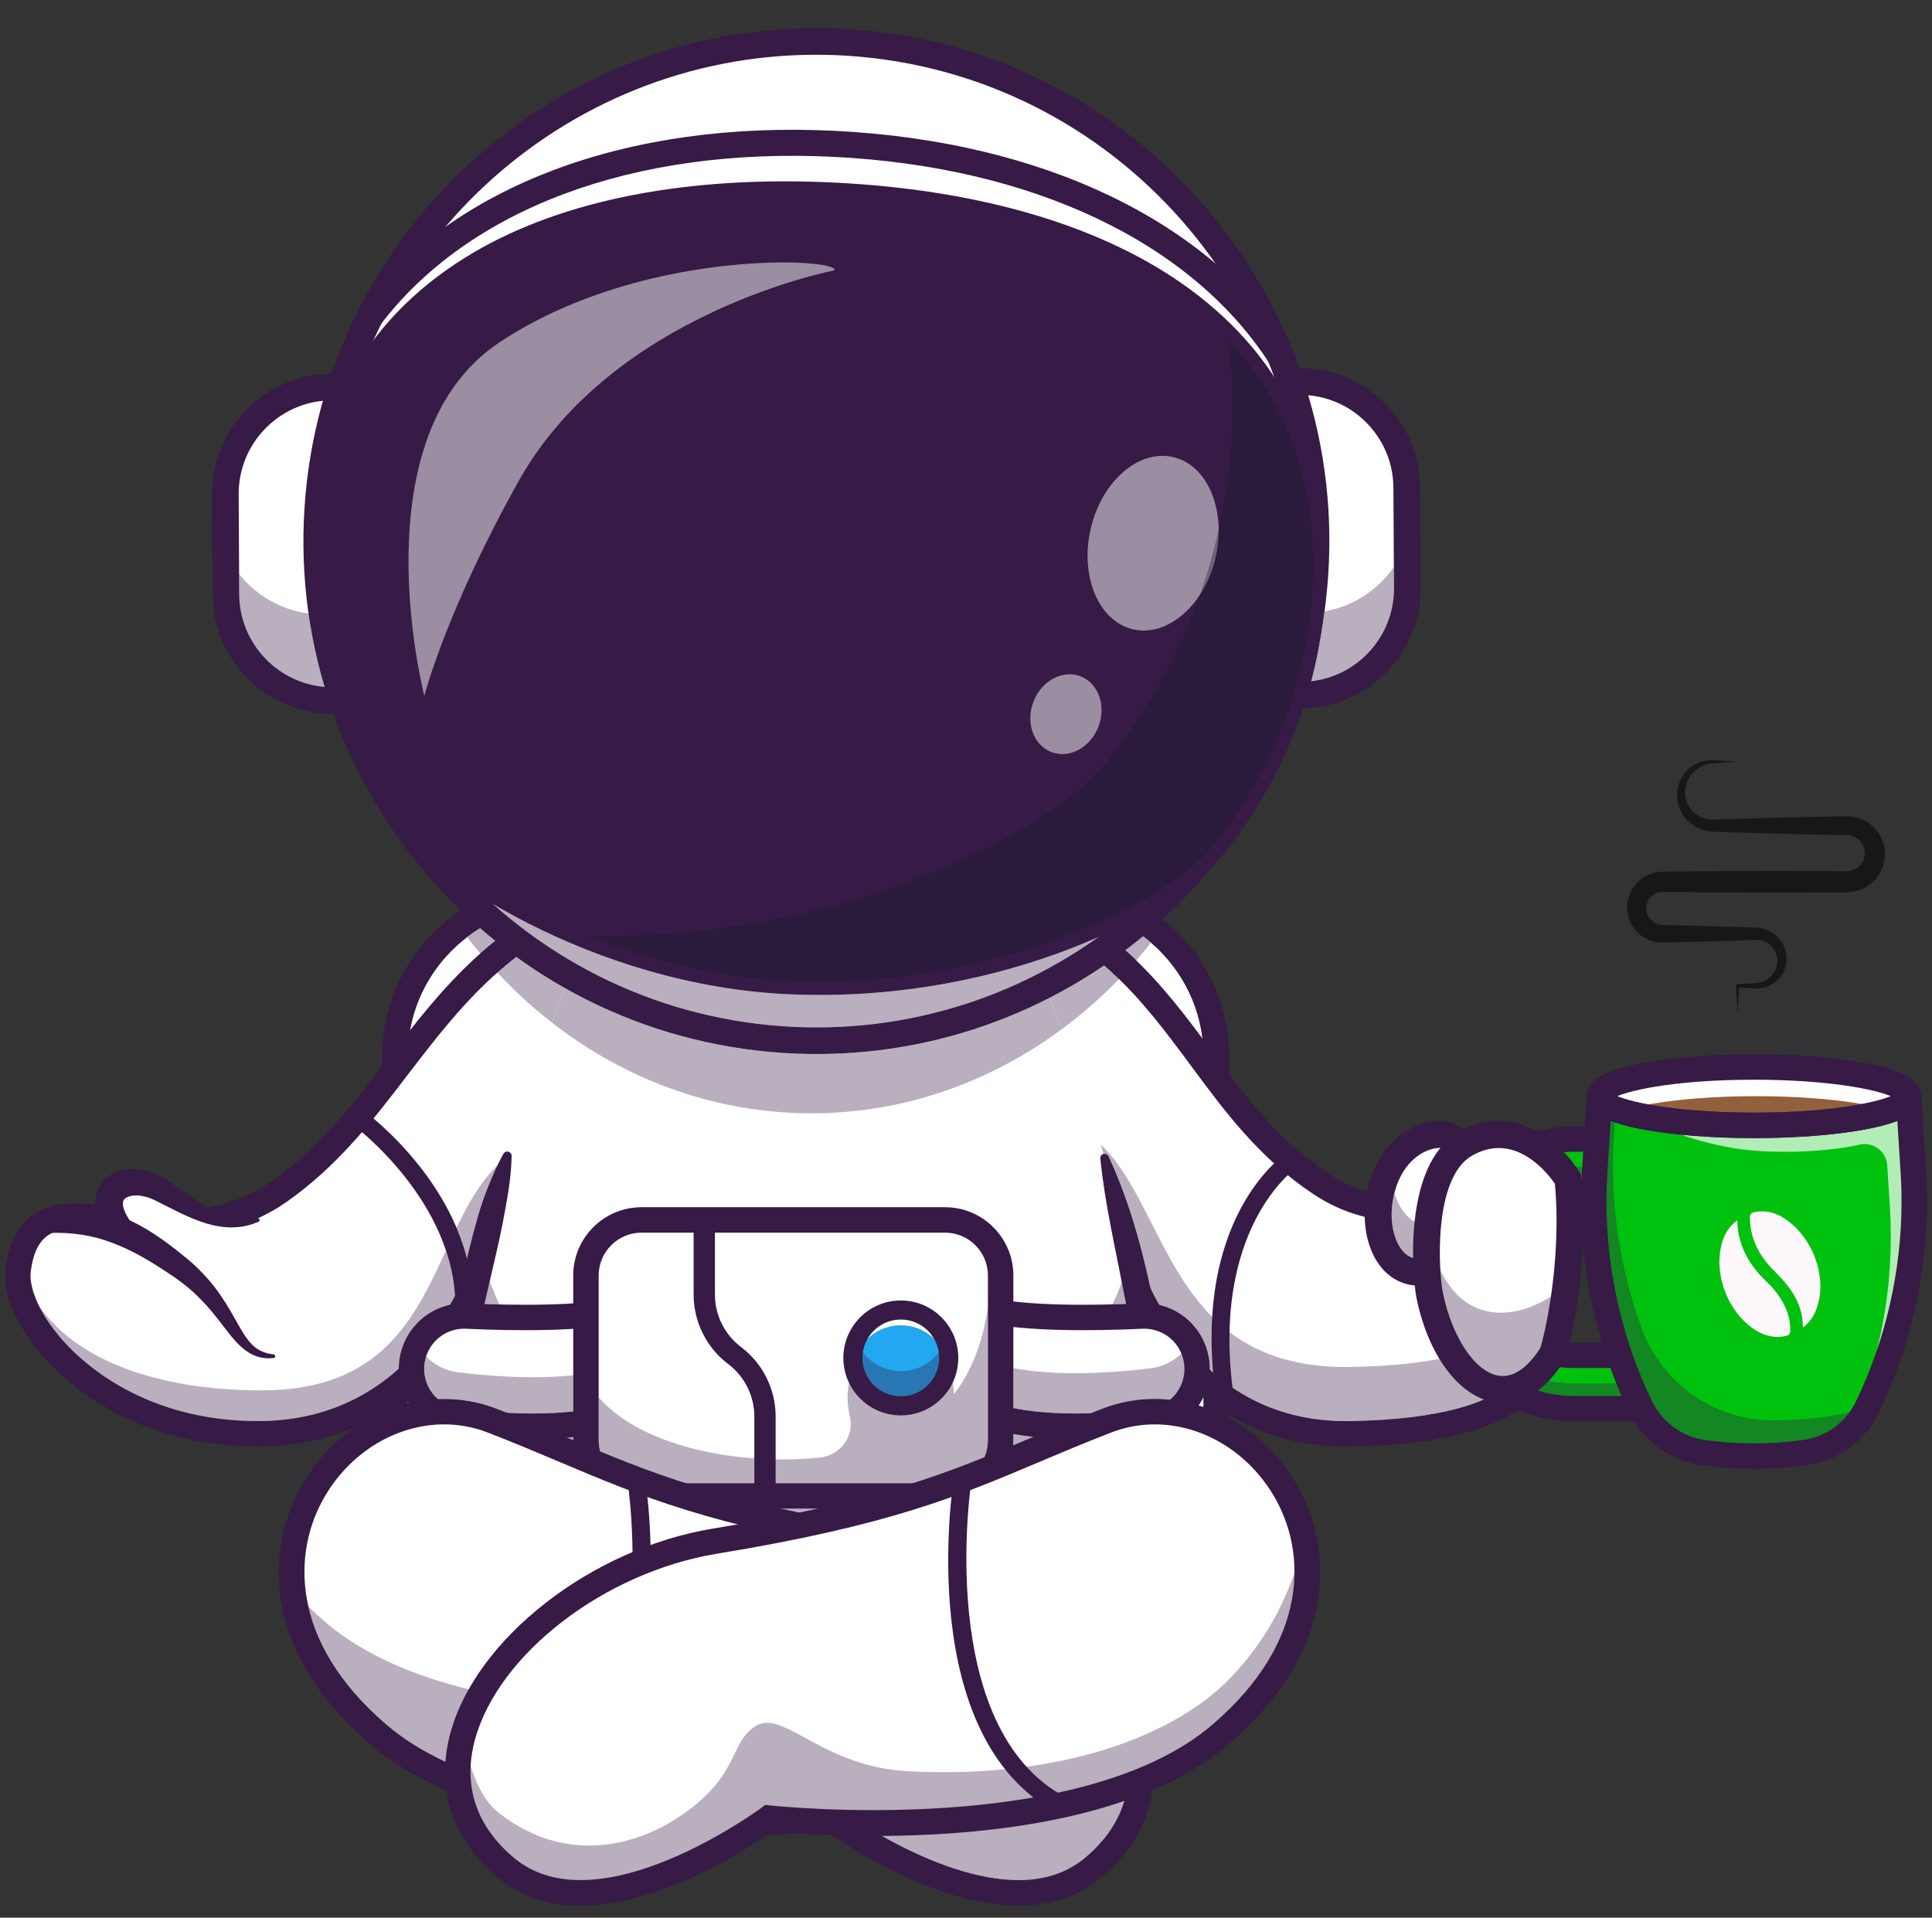 <?xml version="1.0" encoding="UTF-8" standalone="no"?><!-- Generator: Gravit.io --><svg xmlns="http://www.w3.org/2000/svg" xmlns:xlink="http://www.w3.org/1999/xlink" style="isolation:isolate" viewBox="0 0 2720 2700" width="2720pt" height="2700pt"><rect x="0" y="0" width="2720" height="2700" fill="#333333" stroke="none"/><clipPath id="_clipPath_mRx3U0a9dVsiNd3faBQ9007sCSTTsApx"><path d=" M -800 -616.667 L -800 3383.333 L 3200 3383.333 L 3200 -616.667 L -800 -616.667 Z " fill="rgb(255,255,255)"/></clipPath><g clip-path="url(#_clipPath_mRx3U0a9dVsiNd3faBQ9007sCSTTsApx)"><g><path d=" M 1694.52 1487.343 L 1694.52 2178.003 C 1694.52 2294.163 1599.46 2389.163 1483.35 2389.163 L 785.09 2389.163 C 668.98 2389.163 573.93 2294.163 573.93 2178.003 L 573.93 1487.343 C 573.93 1418.953 606.87 1357.933 657.63 1319.293 C 693.13 1292.253 737.33 1276.183 785.09 1276.183 L 1483.35 1276.183 C 1535.59 1276.183 1583.54 1295.433 1620.52 1327.183 C 1665.76 1365.963 1694.52 1423.423 1694.52 1487.343 Z " fill="rgb(255,255,255)"/><path d=" M 1483.33 1240.363 L 785.11 1240.363 C 648.93 1240.363 538.14 1351.153 538.14 1487.333 L 538.14 2178.013 C 538.14 2314.193 648.93 2424.983 785.11 2424.983 L 1483.33 2424.983 C 1619.51 2424.983 1730.3 2314.193 1730.3 2178.013 L 1730.3 1487.333 C 1730.3 1351.153 1619.51 1240.363 1483.33 1240.363 Z  M 1483.33 1276.163 C 1599.47 1276.163 1694.5 1371.193 1694.5 1487.333 L 1694.5 2178.013 C 1694.5 2294.153 1599.47 2389.173 1483.33 2389.173 L 785.11 2389.173 C 668.97 2389.173 573.95 2294.153 573.95 2178.013 L 573.95 1487.333 C 573.95 1371.193 668.97 1276.163 785.11 1276.163 L 1483.33 1276.163 Z " fill="rgb(55,26,69)"/><path d=" M 1399.71 1251.463 C 1659.79 1340.773 1678.99 1546.723 1858.91 1666.283 C 1936.79 1718.023 2018.14 1705.393 2115.29 1679.323 C 2167.07 1665.433 2191.92 1716.763 2195.32 1804.643 C 2200.06 1927.063 2157.94 2013.683 1903.17 2018.653 C 1606.23 2024.453 1554.82 1672.923 1554.82 1672.923 L 1399.71 1251.463 Z " fill="rgb(255,255,255)"/><path d=" M 1895.31 2000.833 C 1820.26 2000.833 1755.99 1976.513 1703.27 1928.463 C 1703.33 1923.583 1702.99 1918.663 1702.26 1913.733 C 1696.58 1875.293 1668.21 1845.573 1632.13 1837.233 C 1627.79 1829.573 1623.74 1821.903 1619.97 1814.293 C 1619.57 1812.583 1619.17 1810.883 1618.76 1809.183 C 1605.17 1747.233 1587.64 1685.913 1560.61 1627.893 C 1559.63 1625.813 1557.51 1624.403 1555.13 1624.403 C 1554.93 1624.403 1554.73 1624.413 1554.53 1624.443 C 1554.16 1624.473 1553.81 1624.543 1553.47 1624.643 C 1552.19 1620.193 1550.89 1615.743 1549.57 1611.283 C 1645.32 1702.173 1647.29 1924.673 1894.91 1924.673 C 1897.65 1924.673 1900.37 1924.653 1903.17 1924.593 C 1960.02 1923.483 2006.28 1918.313 2043.8 1909.583 C 2051.18 1920.483 2059.65 1930.753 2069.16 1940.283 C 2078.63 1949.743 2088.85 1958.173 2099.68 1965.523 C 2055.46 1987.453 1990.4 1999.043 1902.82 2000.753 C 1900.3 2000.803 1897.8 2000.833 1895.31 2000.833 Z " fill="rgb(185,175,190)"/><path d=" M 1896.07 2036.633 C 1771.13 2036.633 1669.61 1974.603 1602.11 1856.863 C 1551.04 1767.783 1537.65 1679.243 1537.11 1675.513 C 1535.67 1665.733 1542.45 1656.643 1552.23 1655.203 C 1562 1653.803 1571.1 1660.553 1572.53 1670.333 C 1572.66 1671.173 1585.71 1756.703 1633.68 1839.943 C 1696.49 1948.913 1787.1 2003.223 1902.82 2000.753 C 2024.35 1998.383 2102.53 1976.983 2141.82 1935.323 C 2168.82 1906.703 2179.81 1866.613 2177.44 1805.343 C 2174.56 1731.093 2157.11 1707.463 2146.96 1699.993 C 2142.42 1696.653 2134.69 1692.663 2119.93 1696.623 C 2026.94 1721.573 1936.24 1739.153 1849.01 1681.193 C 1773.14 1630.783 1724.57 1565.143 1677.6 1501.663 C 1608.29 1408.003 1542.83 1319.543 1393.9 1268.393 C 1384.54 1265.183 1379.57 1255.003 1382.78 1245.653 C 1385.99 1236.303 1396.16 1231.323 1405.52 1234.533 C 1564.99 1289.293 1636.87 1386.423 1706.38 1480.363 C 1753.6 1544.163 1798.19 1604.433 1868.82 1651.363 C 1936.91 1696.613 2006.34 1690.013 2110.65 1662.043 C 2132.31 1656.233 2152.21 1659.373 2168.2 1671.163 C 2195.43 1691.233 2210.58 1735.903 2213.21 1803.953 C 2215.08 1852.203 2211.61 1913.523 2167.87 1959.893 C 2120.98 2009.583 2036.98 2033.943 1903.51 2036.553 C 1901.03 2036.603 1898.54 2036.633 1896.07 2036.633 Z " fill="rgb(55,26,69)"/><path d=" M 867.78 1251.463 C 607.7 1340.773 570.1 1553.853 393.05 1677.623 C 340.21 1714.563 267.45 1734.813 152.296 1716.793 C 99.329 1708.503 36.356 1701.123 25.457 1788.393 C 16.599 1859.313 139.24 2019.153 364.33 2018.653 C 661.32 2017.993 712.67 1672.923 712.67 1672.923 L 867.78 1251.463 Z " fill="rgb(255,255,255)"/><path d=" M 364.29 2000.753 C 363.93 2000.753 363.6 2000.753 363.24 2000.753 C 205.96 2000.753 118.478 1921.133 88.136 1886.843 C 72.842 1869.553 62.108 1853.203 54.95 1838.663 C 106.465 1913.653 218.89 1957.503 368.33 1957.503 C 368.87 1957.503 369.41 1957.503 369.95 1957.503 C 536.9 1957.143 584.13 1855.703 627.86 1760.543 C 634.59 1780.653 639.18 1802.053 640.59 1824.493 C 638.34 1828.653 635.98 1832.843 633.54 1837.013 C 596.94 1845.023 568.1 1874.913 562.36 1913.743 C 561.7 1918.213 561.36 1922.673 561.35 1927.103 C 513.56 1969.793 449.55 2000.563 364.29 2000.753 Z  M 657.47 1771.933 C 653.61 1756.833 648.6 1742.363 642.76 1728.603 C 658.85 1695.153 676.21 1664.133 700.35 1640.613 C 695.95 1649.683 692 1658.893 688.27 1668.183 C 682.17 1683.033 676.83 1698.133 672.61 1713.503 C 668.22 1728.843 664.01 1744.233 660.27 1759.733 C 659.27 1763.783 658.35 1767.853 657.47 1771.933 Z " fill="rgb(185,175,190)"/><path d=" M 363.24 2036.563 C 191.375 2036.563 94.881 1948.493 61.319 1910.563 C 23.367 1867.673 3.322 1821.173 7.693 1786.173 C 11.966 1751.963 24.329 1726.933 44.441 1711.783 C 77.395 1686.953 122.286 1693.973 155.061 1699.113 C 253.2 1714.453 325.55 1702.973 382.8 1662.953 C 450.6 1615.553 496.92 1555.063 545.96 1491.013 C 621.55 1392.313 699.71 1290.253 861.97 1234.533 C 871.31 1231.323 881.5 1236.303 884.71 1245.653 C 887.92 1255.003 882.95 1265.183 873.59 1268.393 C 721.56 1320.603 646.75 1418.303 574.39 1512.783 C 525.85 1576.173 475.66 1641.723 403.31 1692.293 C 338.9 1737.323 255.9 1751.133 149.527 1734.483 C 116.495 1729.313 85.243 1725.883 65.988 1740.383 C 53.736 1749.613 46.29 1766.043 43.221 1790.603 C 40.926 1808.993 51.31 1845.223 88.136 1886.843 C 118.478 1921.133 205.96 2000.753 363.24 2000.753 C 363.6 2000.753 363.93 2000.753 364.29 2000.753 C 642.66 2000.133 694.47 1673.583 694.96 1670.283 C 696.42 1660.503 705.52 1653.713 715.31 1655.213 C 725.09 1656.673 731.83 1665.783 730.38 1675.563 C 729.83 1679.213 716.45 1766.213 665.37 1854.503 C 596.62 1973.313 492.54 2036.273 364.37 2036.553 C 364 2036.563 363.61 2036.563 363.24 2036.563 Z " fill="rgb(55,26,69)"/><path d=" M 653.55 1851.553 C 646.65 1851.553 641.05 1845.953 641.05 1839.053 C 641.05 1690.703 497.91 1584.323 496.47 1583.263 C 490.89 1579.193 489.68 1571.373 493.74 1565.803 C 497.81 1560.233 505.62 1559.003 511.2 1563.073 C 517.52 1567.683 666.05 1677.843 666.05 1839.053 C 666.05 1845.953 660.46 1851.553 653.55 1851.553 Z " fill="rgb(55,26,69)"/><path d=" M 172.144 1734.543 C 125.139 1680.233 175.064 1646.273 225.25 1675.013 C 270.85 1701.123 311.58 1732.603 363.29 1717.643 C 363.29 1717.643 359.37 1750.483 317.85 1786.513 C 276.33 1822.553 172.144 1734.543 172.144 1734.543 Z " fill="rgb(255,255,255)"/><path d=" M 158.607 1746.263 C 149.189 1736.573 140.233 1725.003 135.724 1708.663 C 133.578 1700.573 132.657 1690.943 135.546 1681.073 C 136.796 1676.163 139.219 1671.423 142.066 1667.143 C 145.041 1662.923 148.716 1659.313 152.646 1656.443 C 160.561 1650.683 169.247 1647.803 177.482 1646.563 C 185.777 1645.393 193.684 1645.943 201.14 1647.333 C 208.6 1648.723 215.59 1651.183 222.05 1654.293 C 225.26 1655.883 228.43 1657.523 231.4 1659.393 C 232.99 1660.323 234.31 1661.183 235.53 1662.013 L 239.32 1664.533 C 259.44 1677.973 277.82 1692.153 297.65 1702.483 C 307.53 1707.703 317.82 1711.723 328.68 1714.063 C 339.52 1716.343 350.95 1716.723 362.57 1715.193 L 362.61 1715.183 C 364.02 1715.003 365.32 1715.993 365.51 1717.403 C 365.66 1718.563 365.01 1719.653 364 1720.103 C 352.79 1725.083 340.23 1727.943 327.44 1728.083 C 314.63 1728.353 301.82 1725.913 289.71 1722.273 C 265.45 1714.733 243.88 1702.783 223.03 1692.393 L 219.13 1690.433 C 217.79 1689.743 216.53 1689.133 215.49 1688.703 C 213.29 1687.673 211.04 1686.863 208.82 1686.073 C 204.35 1684.573 199.85 1683.723 195.59 1683.273 C 187.053 1682.353 179.224 1684.633 176.027 1687.453 C 174.481 1688.933 173.774 1689.943 173.339 1691.603 C 172.854 1693.173 172.827 1695.823 173.54 1699.173 C 174.326 1702.493 175.806 1706.443 177.93 1710.453 C 180.054 1714.493 182.805 1718.623 185.68 1722.833 L 186.252 1723.673 C 191.834 1731.843 189.732 1742.993 181.562 1748.573 C 174.254 1753.563 164.565 1752.403 158.607 1746.263 Z " fill="rgb(55,26,69)"/><path d=" M 385.22 1912.063 C 376.9 1912.873 367.98 1912.253 359.6 1909.023 C 351.23 1905.803 343.78 1900.413 337.56 1894.393 C 331.21 1888.403 325.92 1881.833 320.84 1875.363 L 305.97 1856.243 C 296.22 1843.723 285.92 1832.163 274.79 1821.693 C 263.67 1811.113 251.56 1802.113 238.72 1793.643 C 225.18 1784.613 212.11 1776.263 198.727 1768.803 C 185.357 1761.363 171.719 1754.933 157.832 1749.723 C 130.039 1739.033 101.063 1735.043 71.629 1735.803 L 71.152 1735.813 C 61.259 1736.063 53.032 1728.253 52.778 1718.363 C 52.543 1709.203 59.214 1701.483 68.045 1700.173 C 102.943 1694.963 139.672 1700.143 171.913 1713.533 C 204.43 1726.433 232.65 1747.163 257.63 1767.483 C 270.99 1777.893 283.57 1789.963 294.6 1802.923 C 305.81 1815.803 315.11 1830.073 323.57 1844.213 C 331.97 1858.403 339.19 1872.863 347.99 1885.073 C 352.43 1891.163 357.55 1896.393 363.79 1900.173 C 370.06 1903.833 377.41 1906.093 385.22 1906.943 L 385.25 1906.953 C 386.66 1907.103 387.68 1908.373 387.53 1909.783 C 387.39 1911.013 386.41 1911.943 385.22 1912.063 Z " fill="rgb(55,26,69)"/><path d=" M 1664.07 2375.963 L 604.36 2375.963 C 604.36 2375.963 603.2 2257.553 624.06 2081.703 C 627.78 2050.153 632.23 2016.713 637.57 1981.763 C 660.95 1827.663 700.71 1644.383 768.41 1462.223 C 778.59 1434.813 789.42 1407.453 800.88 1380.203 C 810.02 1358.563 819.54 1337.043 829.56 1315.633 C 836.84 1299.953 844.39 1284.353 852.17 1268.833 L 1416.3 1268.833 C 1424.08 1284.353 1431.63 1299.953 1438.91 1315.633 C 1449.05 1337.273 1458.68 1359.103 1467.9 1380.973 C 1481.02 1412.173 1493.29 1443.523 1504.75 1474.883 C 1569.58 1652.853 1608.06 1831.223 1630.86 1981.723 C 1636.2 2016.793 1640.65 2050.353 1644.41 2082.013 C 1665.23 2257.703 1664.07 2375.963 1664.07 2375.963 Z " fill="rgb(255,255,255)"/><path d=" M 1169.24 2138.373 C 1144.41 2133.633 1121.35 2128.863 1099.8 2124.063 L 1226.85 2124.063 C 1208.88 2128.873 1189.74 2133.643 1169.24 2138.373 Z  M 1422.48 2056.053 C 1425.21 2047.153 1426.68 2037.703 1426.68 2027.913 L 1426.68 2019.023 C 1448.29 2022.943 1471.37 2024.973 1494.7 2025.673 C 1469.57 2036.123 1446 2046.233 1422.48 2056.053 Z  M 807.02 2027.563 C 805.58 2026.953 804.14 2026.343 802.7 2025.733 C 801.39 2025.183 800.08 2024.623 798.77 2024.073 C 801.53 2023.843 804.28 2023.593 807.02 2023.313 L 807.02 2027.563 Z  M 703.06 1836.603 C 695.94 1836.433 688.95 1836.233 682.11 1835.993 C 683.71 1828.753 685.37 1821.543 687.09 1814.333 L 689.46 1804.093 C 693.59 1815.113 698.13 1825.963 703.06 1836.603 Z  M 1566.24 1836.483 C 1570.96 1826.303 1575.32 1815.913 1579.31 1805.373 C 1580.06 1809.263 1580.81 1813.153 1581.54 1817.053 C 1582.84 1823.323 1584.11 1829.603 1585.36 1835.893 C 1579.11 1836.113 1572.73 1836.313 1566.24 1836.483 Z " fill="rgb(185,175,190)"/><path d=" M 1560.61 1627.893 C 1587.64 1685.913 1605.17 1747.233 1618.76 1809.183 C 1626.18 1840.053 1631.43 1871.363 1637.04 1902.583 C 1639.7 1918.213 1641.9 1933.923 1644.35 1949.593 L 1648.02 1973.083 L 1651.26 1996.643 L 1657.63 2043.773 L 1663.45 2090.963 C 1666.9 2122.473 1670.22 2154.003 1672.81 2185.603 C 1678.07 2248.913 1681.72 2311.893 1681.97 2376.123 L 1682.04 2393.853 L 1664.07 2393.853 L 1125.2 2393.853 L 1125.2 2358.043 L 1143.24 2358.043 L 1143.24 2393.853 L 604.38 2393.853 L 586.41 2393.853 L 586.47 2376.123 C 586.72 2311.583 590.4 2248.313 595.71 2184.693 C 601.06 2121.213 608.25 2057.883 617.66 1994.873 L 621.07 1971.223 L 624.96 1947.653 C 627.61 1931.943 630.02 1916.203 632.88 1900.523 C 638.9 1869.233 644.36 1837.843 650.63 1806.583 C 653.75 1790.953 656.45 1775.223 660.27 1759.733 C 664.01 1744.233 668.22 1728.843 672.61 1713.503 C 676.83 1698.133 682.17 1683.033 688.27 1668.183 C 694.24 1653.303 700.8 1638.603 708.84 1624.403 C 710.51 1621.453 714.26 1620.423 717.2 1622.093 C 719.23 1623.243 720.35 1625.363 720.31 1627.533 L 720.31 1627.713 C 719.69 1660.403 713.46 1691.243 707.69 1722.233 C 704.64 1737.683 701.41 1753.073 697.71 1768.353 L 687.09 1814.333 C 672.47 1875.563 662.47 1937.813 653.08 2000.063 C 643.78 2062.343 636.68 2124.953 631.39 2187.693 C 626.14 2250.313 622.52 2313.613 622.28 2375.773 L 604.38 2358.043 L 1143.24 2358.043 L 1143.24 2393.853 L 1125.2 2393.853 L 1125.2 2358.043 L 1664.07 2358.043 L 1646.16 2375.773 C 1645.93 2313.913 1642.33 2250.913 1637.13 2188.593 C 1631.79 2126.173 1625.06 2063.803 1615.41 2001.873 L 1611.92 1978.633 L 1607.93 1955.473 C 1605.15 1940.063 1602.62 1924.603 1599.63 1909.223 C 1593.47 1878.513 1587.9 1847.703 1581.54 1817.053 C 1569.95 1755.433 1555.53 1694.713 1549.13 1631.193 L 1549.12 1631.053 C 1548.78 1627.733 1551.21 1624.773 1554.53 1624.443 C 1557.15 1624.173 1559.55 1625.643 1560.61 1627.893 Z " fill="rgb(55,26,69)"/><path d=" M 881.21 1988.483 C 815.55 2015.063 713.94 2009.503 644.67 2001.123 C 603.12 1996.093 573.95 1957.753 580.07 1916.353 L 580.07 1916.353 C 585.66 1878.573 618.91 1851.103 657.06 1852.883 C 721.86 1855.923 819.05 1857.343 880.6 1843.693 L 881.21 1988.483 Z " fill="rgb(255,255,255)"/><path d=" M 750.13 1990.093 C 738.55 1990.093 726.51 1989.793 714.05 1989.173 C 709.14 1987.243 704.15 1985.293 699.07 1983.333 C 675.07 1974.063 650.16 1969.623 625.34 1969.623 C 622.37 1969.623 619.41 1969.683 616.44 1969.813 C 613.65 1967.363 611.08 1964.603 608.77 1961.573 C 599.43 1949.343 595.53 1934.203 597.78 1918.963 C 598.25 1915.793 598.97 1912.713 599.93 1909.743 C 611.38 1921.713 626.89 1929.953 644.67 1932.113 C 675.64 1935.873 713.09 1939.063 750.9 1939.063 C 769.77 1939.063 788.73 1938.263 807.02 1936.353 L 807.02 1987.243 C 789.64 1989.143 770.61 1990.093 750.13 1990.093 Z " fill="rgb(185,175,190)"/><path d=" M 881.21 1988.493 L 881.26 1988.493 L 881.21 1988.493 Z  M 653.52 1870.703 C 625.62 1870.703 601.91 1891.033 597.78 1918.963 C 595.53 1934.203 599.43 1949.343 608.77 1961.573 C 618.08 1973.773 631.59 1981.503 646.81 1983.343 C 745.8 1995.333 826.65 1991.263 874.49 1971.893 C 888.27 1966.313 892.39 1943.953 893.52 1934.603 C 897.57 1901.103 887.48 1869.783 881.03 1861.913 C 818.58 1874.973 724.63 1873.973 656.22 1870.773 C 655.32 1870.733 654.42 1870.703 653.52 1870.703 Z  M 750.68 2025.953 C 712.66 2025.953 674.87 2022.813 642.52 2018.893 C 617.62 2015.883 595.52 2003.243 580.3 1983.293 C 565.06 1963.313 558.68 1938.613 562.36 1913.743 C 569.33 1866.623 610.3 1832.663 657.9 1835.003 C 725.41 1838.163 818.17 1839.193 876.72 1826.213 C 886.02 1824.153 909.15 1824.063 922.73 1867.723 C 936.46 1911.873 934.89 1986.063 887.93 2005.083 L 887.93 2005.083 C 849.36 2020.693 799.83 2025.953 750.68 2025.953 Z " fill="rgb(55,26,69)"/><path d=" M 1619.96 2001.113 C 1587.46 2005.053 1547.79 2008.373 1508.07 2008.003 C 1505.34 2008.003 1502.64 2007.953 1499.91 2007.873 C 1497.05 2007.833 1494.15 2007.753 1491.28 2007.623 C 1489.34 2007.583 1487.43 2007.503 1485.56 2007.423 C 1483.28 2007.293 1481.05 2007.173 1478.81 2007.043 C 1475.95 2006.883 1473.09 2006.673 1470.27 2006.463 L 1470.06 2006.463 C 1467.24 2006.263 1464.38 2006.013 1461.56 2005.723 C 1459.7 2005.553 1457.83 2005.343 1456.01 2005.143 C 1454.43 2005.013 1452.86 2004.803 1451.32 2004.643 C 1448.88 2004.353 1446.43 2004.023 1444.07 2003.683 C 1441.79 2003.353 1439.55 2003.023 1437.35 2002.653 C 1436.9 2002.613 1436.44 2002.573 1436.03 2002.443 C 1433.42 2002.073 1430.85 2001.613 1428.32 2001.113 C 1425.75 2000.663 1423.22 2000.163 1420.73 1999.623 C 1420.52 1999.583 1420.32 1999.543 1420.11 1999.503 C 1418.7 1999.173 1417.29 1998.883 1415.92 1998.543 C 1414.39 1998.213 1412.86 1997.843 1411.32 1997.433 L 1411.28 1997.433 C 1406.6 1996.263 1401.99 1994.943 1397.52 1993.533 C 1395.11 1992.783 1392.71 1991.953 1390.35 1991.123 C 1387.98 1990.303 1385.66 1989.383 1383.42 1988.473 L 1383.71 1918.963 L 1384.05 1843.683 C 1399.8 1847.203 1417.91 1849.693 1437.19 1851.433 C 1493.23 1856.533 1559.35 1855.123 1607.56 1852.883 C 1608.72 1852.843 1609.88 1852.803 1611.08 1852.803 C 1647.73 1852.803 1679.15 1879.743 1684.54 1916.343 C 1690.67 1957.763 1661.49 1996.103 1619.96 2001.113 Z " fill="rgb(255,255,255)"/><path d=" M 1514.49 1990.093 C 1481.07 1990.093 1451.48 1987.553 1426.68 1982.513 L 1426.68 1926.163 C 1427.22 1926.263 1427.77 1926.363 1428.32 1926.463 C 1430.85 1926.953 1433.42 1927.413 1436.03 1927.783 C 1436.45 1927.913 1436.9 1927.953 1437.36 1927.993 C 1439.56 1928.363 1441.79 1928.703 1444.07 1929.033 C 1446.44 1929.363 1448.88 1929.693 1451.33 1929.983 C 1452.86 1930.153 1454.44 1930.353 1456.01 1930.483 C 1457.84 1930.683 1459.7 1930.893 1461.57 1931.063 C 1464.39 1931.353 1467.25 1931.603 1470.06 1931.803 L 1470.27 1931.803 C 1473.09 1932.013 1475.95 1932.223 1478.81 1932.393 C 1481.05 1932.513 1483.29 1932.633 1485.57 1932.763 C 1487.43 1932.843 1489.34 1932.923 1491.29 1932.973 C 1494.15 1933.093 1497.05 1933.173 1499.91 1933.213 C 1502.65 1933.303 1505.34 1933.343 1508.08 1933.343 C 1510.13 1933.363 1512.18 1933.373 1514.23 1933.373 C 1551.87 1933.373 1589.14 1930.193 1619.96 1926.463 C 1636.96 1924.413 1651.9 1916.773 1663.19 1905.623 C 1664.91 1909.813 1666.15 1914.283 1666.84 1918.973 C 1669.1 1934.213 1665.2 1949.343 1655.86 1961.573 C 1646.55 1973.773 1633.03 1981.503 1617.81 1983.343 C 1580.53 1987.863 1545.83 1990.093 1514.49 1990.093 Z " fill="rgb(185,175,190)"/><path d=" M 1390.13 1971.893 C 1437.97 1991.263 1518.82 1995.333 1617.81 1983.343 C 1633.03 1981.503 1646.55 1973.773 1655.86 1961.573 C 1665.2 1949.343 1669.1 1934.213 1666.84 1918.973 C 1662.58 1890.133 1637.52 1869.523 1608.4 1870.773 C 1539.99 1873.973 1446.05 1874.983 1383.6 1861.903 C 1377.14 1869.783 1367.06 1901.103 1371.1 1934.603 C 1372.23 1943.953 1376.35 1966.313 1390.13 1971.893 Z  M 1513.95 2025.953 C 1464.79 2025.953 1415.27 2020.703 1376.7 2005.083 L 1376.7 2005.083 C 1329.73 1986.063 1328.17 1911.873 1341.9 1867.723 C 1355.47 1824.053 1378.59 1824.123 1387.9 1826.213 C 1446.45 1839.203 1539.22 1838.153 1606.73 1835.003 C 1654.27 1832.613 1695.3 1866.623 1702.26 1913.733 C 1705.94 1938.613 1699.57 1963.323 1684.32 1983.303 C 1669.1 2003.243 1647.01 2015.883 1622.11 2018.893 C 1589.76 2022.813 1551.96 2025.953 1513.95 2025.953 Z " fill="rgb(55,26,69)"/><path d=" M 1408.79 1795.843 L 1408.79 2027.883 C 1408.79 2070.933 1373.55 2106.173 1330.5 2106.173 L 903.16 2106.173 C 860.16 2106.173 824.92 2070.933 824.92 2027.883 L 824.92 1795.843 C 824.92 1752.783 860.16 1717.603 903.16 1717.603 L 1330.5 1717.603 C 1355.84 1717.603 1378.47 1729.813 1392.82 1748.623 C 1402.83 1761.753 1408.79 1778.133 1408.79 1795.843 Z " fill="rgb(255,255,255)"/><path d=" M 1330.53 2088.263 L 965.78 2088.263 C 920.67 2073.863 882.47 2058.983 844.85 2043.423 C 843.53 2038.473 842.83 2033.273 842.83 2027.913 L 842.83 1967.363 C 894.06 2026.503 1000.52 2054.763 1101.64 2054.763 C 1119.46 2054.763 1137.09 2053.883 1154.24 2052.143 C 1182.82 2049.253 1203.27 2022.093 1196.45 1994.183 C 1194.41 1985.843 1193.32 1977.023 1193.32 1967.873 C 1193.32 1952.363 1196.47 1937.753 1202.03 1924.953 C 1208.12 1955.963 1235.45 1979.353 1268.24 1979.353 C 1301.04 1979.353 1328.38 1955.953 1334.46 1924.933 C 1339.44 1936.373 1342.49 1949.263 1343.09 1962.943 C 1371.79 1925.423 1385.3 1880.793 1390.87 1838.673 L 1390.87 2027.913 C 1390.87 2052.173 1376.48 2073.133 1355.79 2082.713 C 1352.95 2083.783 1350.09 2084.853 1347.2 2085.913 C 1341.9 2087.443 1336.31 2088.263 1330.53 2088.263 Z " fill="rgb(185,175,190)"/><path d=" M 903.18 1735.483 C 869.9 1735.483 842.83 1762.563 842.83 1795.833 L 842.83 2027.913 C 842.83 2061.193 869.9 2088.263 903.18 2088.263 L 1330.53 2088.263 C 1363.8 2088.263 1390.87 2061.193 1390.87 2027.913 L 1390.87 1795.833 C 1390.87 1762.563 1363.8 1735.483 1330.53 1735.483 L 903.18 1735.483 Z  M 1330.53 2124.063 L 903.18 2124.063 C 850.15 2124.063 807.02 2080.933 807.02 2027.913 L 807.02 1795.833 C 807.02 1742.823 850.15 1699.683 903.18 1699.683 L 1330.53 1699.683 C 1383.54 1699.683 1426.68 1742.823 1426.68 1795.833 L 1426.68 2027.913 C 1426.68 2080.933 1383.54 2124.063 1330.53 2124.063 Z " fill="rgb(55,26,69)"/><path d=" M 1335.73 1911.873 C 1335.73 1949.143 1305.51 1979.353 1268.24 1979.353 C 1230.97 1979.353 1200.76 1949.143 1200.76 1911.873 C 1200.76 1874.603 1230.97 1844.393 1268.24 1844.393 C 1305.51 1844.393 1335.73 1874.603 1335.73 1911.873 Z " fill="rgb(34,167,240)"/><path d=" M 1335.74 1911.893 C 1335.74 1915.553 1335.46 1919.143 1334.86 1922.643 C 1329.72 1890.473 1301.85 1865.903 1268.24 1865.903 C 1234.63 1865.903 1206.76 1890.473 1201.62 1922.643 C 1201.02 1919.143 1200.74 1915.553 1200.74 1911.893 C 1200.74 1874.623 1230.97 1844.393 1268.24 1844.393 C 1305.51 1844.393 1335.74 1874.623 1335.74 1911.893 Z " fill="rgb(255,255,255)"/><path d=" M 1268.23 1979.333 C 1234.59 1979.333 1206.71 1954.723 1201.6 1922.523 C 1201.61 1922.563 1201.61 1922.603 1201.62 1922.643 C 1203.03 1913.783 1206.17 1905.503 1210.68 1898.153 C 1222.49 1917.523 1243.85 1930.433 1268.23 1930.433 C 1292.62 1930.433 1313.99 1917.513 1325.8 1898.143 C 1330.3 1905.493 1333.44 1913.763 1334.85 1922.613 C 1329.71 1954.763 1301.84 1979.333 1268.23 1979.333 Z " fill="rgb(41,118,180)"/><path d=" M 1201.62 1922.643 C 1201.61 1922.603 1201.61 1922.563 1201.6 1922.523 C 1201.05 1919.043 1200.76 1915.483 1200.76 1911.863 C 1200.76 1903.243 1202.38 1895.023 1205.39 1887.443 C 1206.84 1891.183 1208.61 1894.773 1210.68 1898.153 C 1206.17 1905.503 1203.03 1913.783 1201.62 1922.643 Z  M 1334.85 1922.613 C 1333.44 1913.763 1330.3 1905.493 1325.8 1898.143 C 1327.86 1894.763 1329.63 1891.183 1331.08 1887.443 C 1334.09 1895.023 1335.71 1903.243 1335.71 1911.863 C 1335.71 1915.523 1335.42 1919.113 1334.85 1922.613 Z " fill="rgb(185,175,190)"/><path d=" M 1268.24 1857.823 C 1238.44 1857.823 1214.19 1882.063 1214.19 1911.873 C 1214.19 1941.683 1238.44 1965.933 1268.24 1965.933 C 1298.05 1965.933 1322.3 1941.683 1322.3 1911.873 C 1322.3 1882.063 1298.05 1857.823 1268.24 1857.823 Z  M 1268.24 1992.783 C 1223.63 1992.783 1187.33 1956.483 1187.33 1911.873 C 1187.33 1867.263 1223.63 1830.963 1268.24 1830.963 C 1312.86 1830.963 1349.15 1867.263 1349.15 1911.873 C 1349.15 1956.483 1312.86 1992.783 1268.24 1992.783 Z " fill="rgb(55,26,69)"/><path d=" M 1077 2121.163 C 1068.72 2121.163 1062 2114.443 1062 2106.163 L 1062 1994.183 C 1062 1965.383 1048.26 1937.833 1025.25 1920.503 C 994.75 1897.543 976.54 1861.043 976.54 1822.863 L 976.54 1717.583 C 976.54 1709.303 983.25 1702.583 991.54 1702.583 C 999.82 1702.583 1006.54 1709.303 1006.54 1717.583 L 1006.54 1822.863 C 1006.54 1851.673 1020.28 1879.213 1043.29 1896.543 C 1073.79 1919.503 1092 1956.003 1092 1994.183 L 1092 2106.163 C 1092 2114.443 1085.29 2121.163 1077 2121.163 Z " fill="rgb(55,26,69)"/><path d=" M 1599.66 1352.173 C 1594.69 1347.353 1589.58 1342.593 1584.33 1337.893 C 1592.79 1331.503 1601.11 1324.923 1609.27 1318.173 C 1613.12 1321.043 1616.88 1324.053 1620.52 1327.183 C 1613.74 1335.703 1606.79 1344.033 1599.66 1352.173 Z  M 676.21 1342.383 C 669.87 1334.843 663.67 1327.133 657.63 1319.293 C 663.5 1314.823 669.61 1310.643 675.94 1306.793 C 682.9 1312.853 690.01 1318.813 697.2 1324.603 C 689.98 1330.423 683 1336.343 676.21 1342.383 Z " fill="rgb(185,175,190)"/><path d=" M 1495.04 1448.843 C 1489.46 1434.153 1483.7 1419.473 1477.75 1404.823 C 1504.33 1391.193 1529.99 1375.963 1554.59 1359.233 C 1561.81 1365.493 1568.75 1371.893 1575.46 1378.413 C 1550.39 1404.213 1523.5 1427.773 1495.04 1448.843 Z " fill="rgb(185,175,190)"/><path d=" M 1575.46 1378.413 C 1568.75 1371.893 1561.81 1365.493 1554.59 1359.233 C 1564.69 1352.363 1574.6 1345.263 1584.33 1337.893 C 1589.58 1342.593 1594.69 1347.353 1599.66 1352.173 C 1591.81 1361.153 1583.73 1369.913 1575.46 1378.413 Z " fill="rgb(55,26,69)"/><path d=" M 776.94 1439.653 C 749.67 1418.413 723.99 1394.893 700.11 1369.333 C 708.63 1361.763 717.49 1354.363 726.73 1347.173 C 748.94 1363.263 772.07 1378.103 796.11 1391.633 C 789.51 1407.613 783.11 1423.623 776.94 1439.653 Z " fill="rgb(185,175,190)"/><path d=" M 700.11 1369.333 C 691.93 1360.583 683.96 1351.593 676.21 1342.383 C 683 1336.343 689.98 1330.423 697.2 1324.603 C 706.84 1332.373 716.69 1339.903 726.73 1347.173 C 717.49 1354.363 708.63 1361.763 700.11 1369.333 Z " fill="rgb(55,26,69)"/><path d=" M 1142.72 1567.463 C 1128.67 1567.463 1114.56 1566.953 1100.34 1565.913 C 979.8 1557.103 869.27 1511.533 776.94 1439.653 C 783.11 1423.623 789.51 1407.613 796.11 1391.633 C 887.28 1442.953 991.01 1475.163 1102.19 1482.443 C 1118.17 1483.493 1134.05 1484.003 1149.85 1484.003 C 1267.19 1484.003 1378.85 1455.543 1477.75 1404.823 C 1483.7 1419.473 1489.46 1434.153 1495.04 1448.843 C 1393.51 1524.013 1272.08 1567.463 1142.72 1567.463 Z " fill="rgb(185,175,190)"/><path d=" M 1831.78 978.693 C 1823.86 978.743 1817.41 972.363 1817.37 964.443 L 1815.05 551.653 C 1815 543.743 1821.38 537.283 1829.3 537.243 C 1912.33 536.773 1980.02 603.713 1980.49 686.743 L 1981.28 827.503 C 1981.75 910.533 1914.81 978.223 1831.78 978.693 Z " fill="rgb(255,255,255)"/><path d=" M 1830.17 540.613 C 1829.89 540.613 1829.6 540.613 1829.32 540.613 C 1826.39 540.623 1823.64 541.783 1821.58 543.863 C 1819.52 545.943 1818.4 548.703 1818.42 551.633 L 1820.74 964.423 C 1820.75 967.353 1821.91 970.103 1823.99 972.153 C 1826.06 974.203 1828.79 975.323 1831.7 975.323 L 1831.76 975.323 C 1871.02 975.103 1907.84 959.613 1935.45 931.693 C 1963.05 903.773 1978.13 866.783 1977.91 827.523 L 1977.12 686.763 C 1976.9 647.503 1961.4 610.683 1933.49 583.073 C 1905.77 555.673 1869.11 540.613 1830.17 540.613 Z  M 1831.7 982.063 C 1827.01 982.063 1822.59 980.253 1819.26 976.953 C 1815.89 973.623 1814.03 969.193 1814 964.463 L 1811.68 551.673 C 1811.65 546.943 1813.47 542.493 1816.79 539.133 C 1820.12 535.763 1824.55 533.903 1829.28 533.873 C 1870.25 533.633 1909.03 549.413 1938.22 578.283 C 1967.42 607.153 1983.62 645.663 1983.86 686.723 L 1984.65 827.483 C 1984.88 868.543 1969.11 907.233 1940.24 936.433 C 1911.37 965.623 1872.86 981.833 1831.8 982.063 L 1831.7 982.063 Z " fill="rgb(55,26,69)"/><path d=" M 1846.05 959.093 C 1852.5 934.683 1857.5 909.873 1861.05 884.723 C 1862.41 876.803 1863.65 868.823 1864.75 860.813 C 1905.13 853.773 1939.96 830.613 1962.36 798.223 L 1962.53 827.613 C 1962.73 862.763 1949.23 895.883 1924.51 920.883 C 1903.2 942.433 1875.75 955.713 1846.05 959.093 Z " fill="rgb(185,175,190)"/><path d=" M 1833.82 556.033 L 1836.09 959.853 C 1869.58 958.563 1900.83 944.823 1924.51 920.883 C 1949.23 895.883 1962.73 862.763 1962.53 827.613 L 1961.74 686.843 C 1961.54 651.693 1947.67 618.723 1922.67 594.013 C 1898.73 570.333 1867.32 556.943 1833.82 556.033 Z  M 1831.7 997.443 C 1822.93 997.443 1814.68 994.053 1808.44 987.883 C 1802.16 981.673 1798.67 973.383 1798.62 964.543 L 1796.3 551.753 C 1796.25 542.923 1799.64 534.593 1805.86 528.313 C 1812.07 522.033 1820.36 518.543 1829.19 518.493 C 1874.51 518.133 1916.92 535.593 1949.04 567.343 C 1981.15 599.103 1998.98 641.473 1999.23 686.633 L 2000.03 827.403 C 2000.28 872.563 1982.93 915.123 1951.17 947.243 C 1919.42 979.363 1877.05 997.183 1831.89 997.443 L 1831.7 997.443 Z " fill="rgb(55,26,69)"/><path d=" M 466.77 544.903 C 474.69 544.863 481.14 551.243 481.18 559.153 L 483.51 971.943 C 483.55 979.863 477.17 986.313 469.26 986.353 C 386.22 986.823 318.53 919.893 318.07 836.853 L 317.27 696.093 C 316.81 613.063 383.74 545.373 466.77 544.903 Z " fill="rgb(255,255,255)"/><path d=" M 466.79 548.273 C 385.75 548.723 320.19 615.033 320.64 696.073 L 321.43 836.833 C 321.89 917.593 387.74 982.983 468.4 982.983 C 468.68 982.983 468.96 982.983 469.24 982.983 C 472.17 982.973 474.91 981.813 476.97 979.733 C 479.03 977.653 480.15 974.893 480.14 971.963 L 477.82 559.173 C 477.8 556.243 476.64 553.493 474.56 551.433 C 472.48 549.383 469.68 548.103 466.79 548.273 Z  M 468.4 989.723 C 384.04 989.733 315.17 921.343 314.69 836.873 L 313.9 696.113 C 313.43 611.353 382 542.013 466.75 541.533 C 471.66 541.643 475.94 543.323 479.3 546.643 C 482.66 549.973 484.53 554.403 484.55 559.133 L 486.88 971.923 C 486.9 976.653 485.08 981.113 481.76 984.463 C 478.44 987.833 474 989.693 469.28 989.723 C 468.99 989.723 468.69 989.723 468.4 989.723 Z " fill="rgb(55,26,69)"/><path d=" M 456.93 967.113 C 390.04 961.303 337.2 905.193 336.81 836.753 L 336.65 808.283 C 360.27 837.973 394.92 858.513 434.33 863.773 C 439.35 899.053 446.94 933.553 456.93 967.113 Z " fill="rgb(185,175,190)"/><path d=" M 462.46 563.743 C 391.95 566.483 335.62 624.903 336.02 695.993 L 336.81 836.753 C 337.21 907.833 394.2 965.613 464.73 967.563 L 462.46 563.743 Z  M 468.39 1005.103 C 375.59 1005.113 299.84 929.883 299.32 836.963 L 298.53 696.203 C 298 602.963 373.43 526.683 466.67 526.153 C 475.53 526.123 483.83 529.503 490.11 535.713 C 496.39 541.923 499.88 550.213 499.93 559.043 L 502.25 971.843 C 502.3 980.673 498.91 989.003 492.7 995.283 C 486.48 1001.563 478.2 1005.053 469.36 1005.103 C 469.04 1005.103 468.71 1005.103 468.39 1005.103 Z " fill="rgb(55,26,69)"/><path d=" M 1851.3 807.743 C 1825.92 1195.413 1491.08 1489.113 1103.41 1463.733 C 715.74 1438.363 422.05 1103.523 447.42 715.853 C 472.8 328.18 807.64 34.484 1195.31 59.861 C 1582.98 85.238 1876.68 420.073 1851.3 807.743 Z " fill="rgb(255,255,255)"/><path d=" M 1148.89 61.709 C 783.52 61.709 474.99 346.342 450.79 716.073 C 425.57 1101.263 718.44 1435.163 1103.63 1460.373 C 1119.1 1461.393 1134.54 1461.883 1149.83 1461.893 C 1515.21 1461.913 1823.74 1177.253 1847.94 807.523 C 1873.15 422.333 1580.29 88.437 1195.09 63.222 C 1179.62 62.209 1164.18 61.709 1148.89 61.709 Z  M 1150.37 1468.643 C 1134.69 1468.643 1118.98 1468.133 1103.19 1467.093 C 714.29 1441.633 418.61 1104.533 444.06 715.633 C 469.52 326.729 806.57 31.062 1195.53 56.499 C 1584.43 81.958 1880.12 419.063 1854.66 807.963 C 1842.33 996.353 1757.37 1168.673 1615.44 1293.163 C 1485.4 1407.233 1321.76 1468.643 1150.37 1468.643 Z " fill="rgb(55,26,69)"/><path d=" M 1149.82 1446.513 L 1149.82 1446.513 C 1134.87 1446.513 1119.77 1446.013 1104.64 1445.033 C 946.42 1434.673 804.14 1371.083 694.13 1272.873 C 801.58 1336.323 950.91 1393.303 1113.52 1400.013 C 1127.2 1400.583 1140.7 1400.853 1154.1 1400.853 C 1308.98 1400.853 1444.84 1364.293 1546.4 1319.303 C 1433.84 1399.613 1296.5 1446.513 1149.82 1446.513 Z " fill="rgb(185,175,190)"/><path d=" M 1148.9 77.087 C 791.56 77.087 489.8 355.471 466.13 717.073 C 441.47 1093.803 727.91 1420.363 1104.64 1445.033 C 1119.77 1446.013 1134.87 1446.513 1149.82 1446.513 C 1507.17 1446.533 1808.92 1168.123 1832.59 806.523 C 1857.25 429.793 1570.82 103.232 1194.08 78.569 C 1178.96 77.578 1163.85 77.087 1148.9 77.087 Z  M 1149.85 1484.003 C 1134.05 1484.003 1118.17 1483.493 1102.19 1482.443 C 704.82 1456.423 402.71 1111.983 428.72 714.623 C 454.73 317.261 799.08 15.146 1196.54 41.152 C 1593.9 67.165 1896.02 411.613 1870.01 808.973 C 1845.04 1190.353 1526.73 1484.003 1149.85 1484.003 Z " fill="rgb(55,26,69)"/><path d=" M 1847.87 825.633 C 1840.96 963.103 1789.91 1088.493 1708.27 1190.263 C 1647.07 1266.553 1404.88 1393.283 1114.3 1381.283 C 844.86 1370.153 607.05 1214.243 553.81 1132.193 C 482.8 1022.743 444.59 892.863 451.51 755.383 C 469.81 391.583 789.96 256.482 1175.58 275.88 C 1561.19 295.277 1866.18 461.823 1847.87 825.633 Z " fill="rgb(55,26,69)"/><path d=" M 1847.87 825.633 L 1847.93 825.633 L 1847.87 825.633 Z  M 1108.71 292.947 C 882.64 292.947 490.58 351.8 470.23 756.333 C 463.74 885.403 498.08 1011.853 569.54 1121.983 C 620.27 1200.173 852.34 1351.703 1115.07 1362.553 C 1406.33 1374.613 1639.12 1246.513 1693.65 1178.533 C 1775.8 1076.123 1822.66 953.763 1829.15 824.683 C 1837.46 659.443 1777.9 528.913 1652.11 436.723 C 1538.93 353.767 1373.82 304.622 1174.64 294.602 C 1154.98 293.616 1132.77 292.947 1108.71 292.947 Z  M 1154.1 1400.853 C 1140.7 1400.853 1127.2 1400.583 1113.52 1400.013 C 834.19 1388.483 594.04 1228.633 538.08 1142.393 C 462.3 1025.603 425.89 891.453 432.78 754.443 C 441.77 575.813 520.33 441.683 666.29 355.774 C 793.56 280.869 969.97 246.74 1176.52 257.155 C 1383.05 267.543 1555.17 319.179 1674.27 406.473 C 1810.88 506.603 1875.58 647.943 1866.6 826.573 C 1859.71 963.583 1810.02 1093.403 1722.9 1201.993 C 1665.15 1273.983 1442.66 1400.853 1154.1 1400.853 Z " fill="rgb(55,26,69)"/><path d=" M 1610.29 887.763 C 1605.23 887.753 1600.16 887.193 1595.13 886.013 C 1546.61 874.683 1519.97 811.223 1535.61 744.273 C 1549.63 684.263 1592.85 641.823 1636.6 641.823 C 1641.66 641.823 1646.74 642.393 1651.77 643.573 C 1690.97 652.733 1715.9 695.933 1715.76 747.513 C 1708.95 777.653 1700.42 807.163 1690.29 835.943 C 1670.03 867.813 1640.28 887.763 1610.29 887.763 Z " fill="rgb(155,141,162)"/><path d=" M 1495.56 1061.693 C 1490.36 1061.693 1485.16 1060.773 1480.13 1058.833 C 1454.87 1049.093 1443.59 1017.323 1454.95 987.883 C 1464.04 964.293 1484.91 949.353 1505.83 949.353 C 1511.03 949.353 1516.23 950.273 1521.26 952.213 C 1546.52 961.963 1557.8 993.733 1546.44 1023.173 C 1537.35 1046.753 1516.48 1061.693 1495.56 1061.693 Z " fill="rgb(155,141,162)"/><path d=" M 1153.55 1363.343 C 1140.85 1363.343 1128.01 1363.083 1115.07 1362.553 C 1032.78 1359.153 953.5 1341.953 881.85 1317.533 C 1215.22 1309.363 1485.08 1164.393 1557.19 1074.483 C 1614.32 1003.273 1659.65 922.933 1690.29 835.943 C 1699.58 821.313 1706.88 804.183 1711.29 785.313 C 1714.29 772.473 1715.73 759.753 1715.76 747.513 C 1725.71 703.513 1732.01 658.163 1734.34 611.713 C 1736.12 576.883 1735.5 543.483 1732.72 511.463 C 1803.04 595.063 1835.42 699.993 1829.15 824.683 C 1822.66 953.763 1775.8 1076.123 1693.65 1178.533 C 1641.54 1243.493 1426.68 1363.353 1153.55 1363.343 Z " fill="rgb(42,26,59)"/><path d=" M 1152.78 1382.093 C 1140.04 1382.093 1127.23 1381.843 1114.28 1381.303 C 1011.68 1377.093 913.69 1351.853 828.7 1317.653 C 836.6 1317.813 844.53 1317.893 852.37 1317.893 C 862.24 1317.893 872.09 1317.773 881.85 1317.533 C 953.5 1341.953 1032.78 1359.153 1115.07 1362.553 C 1128.01 1363.083 1140.85 1363.343 1153.55 1363.343 C 1426.68 1363.353 1641.54 1243.493 1693.65 1178.533 C 1775.8 1076.123 1822.66 953.763 1829.15 824.683 C 1835.42 699.993 1803.04 595.063 1732.72 511.463 C 1731.78 500.613 1730.58 489.923 1729.15 479.393 C 1810.41 565.133 1855.2 679.483 1847.87 825.603 C 1840.95 963.113 1789.88 1088.493 1708.29 1190.263 C 1649.8 1263.153 1426.04 1382.083 1152.78 1382.093 Z " fill="rgb(42,26,59)"/><path d=" M 1690.29 835.943 C 1700.42 807.163 1708.95 777.653 1715.76 747.513 C 1715.73 759.753 1714.29 772.473 1711.29 785.313 C 1706.88 804.183 1699.58 821.313 1690.29 835.943 Z " fill="rgb(107,101,119)"/><path d=" M 1803.88 521.903 C 1799.35 521.903 1794.82 520.233 1791.28 516.873 L 1789.41 515.203 L 1788.35 513.363 C 1678.42 341.585 1454.65 234.975 1174.41 220.874 C 892.64 206.728 659.35 293.412 534.42 458.763 L 533.1 460.323 C 526.36 467.863 514.9 468.363 507.36 461.613 C 500.02 455.053 499.34 443.773 505.51 436.223 C 637.96 261.321 882.38 169.472 1176.26 184.267 C 1468.01 198.947 1702.08 311.362 1818.66 492.743 C 1823.81 499.753 1823.38 509.643 1817.18 516.183 C 1813.58 519.983 1808.73 521.903 1803.88 521.903 Z " fill="rgb(55,26,69)"/><path d=" M 597.42 979.703 C 597.42 979.703 502.79 615.133 703.41 481.843 C 838.22 392.273 1008.11 369.474 1102.8 369.474 C 1149.01 369.474 1177.3 374.902 1174.87 380.649 C 1174.87 380.649 863.05 439.733 730.25 677.223 C 627.85 860.353 597.42 979.703 597.42 979.703 Z " fill="rgb(155,141,162)"/><path d=" M 1168.52 2559.713 C 1168.52 2559.713 727.85 2609.653 531.98 2441.353 C 264.37 2211.423 493.83 1923.273 692.63 2000.033 C 865.7 2066.863 936.87 2119.413 1244.29 2169.803 C 1501.89 2212.013 1723.15 2476.473 1538.31 2629.973 C 1407.81 2738.343 1168.52 2559.713 1168.52 2559.713 Z " fill="rgb(255,255,255)"/><path d=" M 1433.72 2647.023 C 1433.72 2647.023 1433.7 2647.023 1433.69 2647.023 C 1351.01 2647.013 1258.2 2596.333 1210.8 2566.533 C 1217.19 2566.613 1223.75 2566.653 1230.47 2566.653 C 1332.99 2566.653 1471.37 2556.993 1587.31 2514.883 C 1582.03 2552.953 1561.7 2587.283 1526.88 2616.203 C 1500.12 2638.423 1467.8 2647.023 1433.72 2647.023 Z  M 644.55 2488.153 C 606.82 2472.293 572.39 2452.473 543.65 2427.773 C 479.57 2372.713 446.35 2315.413 434.16 2261.893 C 441.61 2269.233 449.54 2276.533 457.97 2283.763 C 515.83 2333.483 595.06 2364.153 677.96 2382.703 C 657.83 2417.153 645.9 2453.013 644.55 2488.153 Z " fill="rgb(185,175,190)"/><path d=" M 1173.54 2541.133 L 1179.23 2545.373 C 1180.99 2546.683 1317.36 2647.013 1433.69 2647.023 C 1467.77 2647.033 1500.12 2638.423 1526.88 2616.203 C 1580.7 2571.503 1599.91 2513.853 1582.42 2449.483 C 1549.55 2328.513 1399.76 2213.423 1241.39 2187.463 C 999.55 2147.833 901.86 2106.533 788.76 2058.713 C 756.93 2045.253 724.02 2031.343 686.18 2016.733 C 603.79 1984.923 507.94 2022.123 458.24 2105.193 C 410.64 2184.763 408.08 2311.283 543.65 2427.773 C 731.42 2589.113 1162.18 2542.423 1166.51 2541.933 L 1173.54 2541.133 Z  M 1433.82 2682.903 C 1317.87 2682.913 1192.33 2598.683 1163.57 2578.243 C 1104.04 2584.183 708.53 2616.653 520.31 2454.933 C 367.87 2323.953 372.43 2178.893 427.52 2086.813 C 486.19 1988.743 600.4 1945.223 699.07 1983.333 C 737.44 1998.143 770.62 2012.173 802.7 2025.733 C 913.69 2072.663 1009.56 2113.183 1247.18 2152.133 C 1418.29 2180.183 1580.72 2306.663 1616.97 2440.093 C 1638.1 2517.883 1614.23 2590.203 1549.75 2643.743 C 1515.59 2672.113 1475.31 2682.903 1433.82 2682.903 Z " fill="rgb(55,26,69)"/><path d=" M 756.91 2553.863 C 752.44 2553.863 748.12 2551.453 745.87 2547.243 C 742.62 2541.143 744.92 2533.573 751.02 2530.333 C 935.96 2431.753 883.99 2088.313 883.45 2084.863 C 882.37 2078.043 887.02 2071.643 893.84 2070.563 C 900.66 2069.493 907.06 2074.143 908.14 2080.953 C 910.48 2095.793 963.26 2445.523 762.78 2552.393 C 760.9 2553.393 758.89 2553.863 756.91 2553.863 Z " fill="rgb(55,26,69)"/><path d=" M 1082.53 2559.713 C 1082.53 2559.713 1523.2 2609.653 1719.08 2441.353 C 1986.68 2211.423 1757.22 1923.273 1558.43 2000.033 C 1385.36 2066.863 1314.18 2119.413 1006.77 2169.803 C 749.17 2212.013 527.9 2476.473 712.74 2629.973 C 843.24 2738.343 1082.53 2559.713 1082.53 2559.713 Z " fill="rgb(255,255,255)"/><path d=" M 817.15 2664.873 C 779.37 2664.883 743.11 2655.203 712.73 2629.973 C 696.22 2616.263 682.96 2601.663 672.67 2586.423 C 682.96 2601.673 696.23 2616.263 712.74 2629.973 C 743.11 2655.193 779.39 2664.873 817.15 2664.873 C 902.27 2664.873 995.01 2615.743 1045.19 2584.643 C 1045.2 2584.643 1045.21 2584.643 1045.23 2584.643 C 995.05 2615.733 902.27 2664.873 817.15 2664.873 Z  M 1624.39 2499.903 L 1624.39 2499.903 C 1659.5 2484.163 1691.67 2464.903 1719.08 2441.353 C 1723.35 2437.673 1727.53 2433.963 1731.56 2430.263 C 1727.52 2433.983 1723.36 2437.673 1719.06 2441.363 C 1691.67 2464.903 1659.49 2484.173 1624.39 2499.903 Z " fill="rgb(179,137,130)"/><path d=" M 1230.47 2566.653 C 1223.75 2566.653 1217.19 2566.613 1210.8 2566.533 C 1210.79 2566.533 1210.79 2566.533 1210.78 2566.523 C 1217.18 2566.603 1223.75 2566.643 1230.48 2566.643 C 1333.01 2566.643 1471.37 2556.993 1587.31 2514.883 L 1587.31 2514.883 C 1471.37 2556.993 1332.99 2566.653 1230.47 2566.653 Z " fill="rgb(140,123,148)"/><path d=" M 1045.19 2584.643 C 1068.42 2570.253 1082.53 2559.713 1082.53 2559.713 C 1082.53 2559.713 1134.57 2565.613 1210.78 2566.523 C 1210.79 2566.533 1210.79 2566.533 1210.8 2566.533 C 1134.56 2565.623 1082.55 2559.733 1082.55 2559.733 C 1082.55 2559.733 1068.45 2570.253 1045.23 2584.643 C 1045.21 2584.643 1045.2 2584.643 1045.19 2584.643 Z  M 1587.31 2514.883 L 1587.31 2514.883 C 1599.96 2510.283 1612.35 2505.303 1624.39 2499.903 L 1624.39 2499.903 C 1612.35 2505.303 1599.96 2510.293 1587.31 2514.883 Z " fill="rgb(55,26,69)"/><path d=" M 672.65 2586.393 C 672.6 2586.323 672.55 2586.253 672.5 2586.173 C 672.55 2586.253 672.6 2586.323 672.65 2586.393 Z  M 672.43 2586.063 C 672.41 2586.033 672.39 2586.013 672.37 2585.983 C 672.39 2586.013 672.41 2586.033 672.43 2586.063 Z  M 1731.59 2430.223 C 1731.67 2430.153 1731.76 2430.073 1731.83 2430.003 C 1731.75 2430.083 1731.67 2430.153 1731.59 2430.223 Z  M 1732 2429.853 C 1732.03 2429.823 1732.07 2429.783 1732.1 2429.753 C 1732.07 2429.793 1732.03 2429.823 1732 2429.853 Z  M 1732.34 2429.543 C 1732.35 2429.523 1732.35 2429.523 1732.37 2429.513 C 1732.36 2429.523 1732.35 2429.533 1732.34 2429.543 Z " fill="rgb(179,137,130)"/><path d=" M 817.15 2664.873 C 779.39 2664.873 743.11 2655.193 712.74 2629.973 C 696.23 2616.263 682.96 2601.673 672.67 2586.423 C 672.66 2586.413 672.65 2586.403 672.65 2586.393 C 672.6 2586.323 672.55 2586.253 672.5 2586.173 C 672.48 2586.143 672.45 2586.103 672.43 2586.063 C 672.41 2586.033 672.39 2586.013 672.37 2585.983 C 643.39 2542.773 638.25 2494.393 651.02 2446.253 C 660.46 2478.153 669.72 2527.213 702.96 2553.013 C 744.55 2585.293 787.96 2598.463 829.53 2598.463 C 889.26 2598.463 945.22 2571.293 986.64 2534.543 C 1039.96 2487.253 1031.26 2448.513 1065.49 2429.273 C 1070.04 2426.713 1074.82 2425.573 1079.9 2425.573 C 1117.71 2425.573 1172.56 2488.233 1278.24 2493.733 C 1295.7 2494.643 1312.75 2495.083 1329.34 2495.083 C 1527.12 2495.083 1663.24 2432.913 1730.19 2364.513 C 1793.31 2300.033 1823.4 2225.353 1835.63 2165.993 C 1852.55 2245.683 1827.81 2341.283 1732.37 2429.513 C 1732.35 2429.523 1732.35 2429.523 1732.34 2429.543 C 1732.26 2429.613 1732.18 2429.683 1732.1 2429.753 C 1732.07 2429.783 1732.03 2429.823 1732 2429.853 C 1731.94 2429.903 1731.89 2429.953 1731.83 2430.003 C 1731.76 2430.073 1731.67 2430.153 1731.59 2430.223 C 1731.58 2430.233 1731.57 2430.253 1731.56 2430.263 C 1727.53 2433.963 1723.35 2437.673 1719.08 2441.353 C 1691.67 2464.903 1659.5 2484.163 1624.39 2499.903 C 1612.35 2505.303 1599.96 2510.283 1587.31 2514.883 C 1471.37 2556.993 1333.01 2566.643 1230.48 2566.643 C 1223.75 2566.643 1217.18 2566.603 1210.78 2566.523 C 1134.57 2565.613 1082.53 2559.713 1082.53 2559.713 C 1082.53 2559.713 1068.42 2570.253 1045.19 2584.643 C 995.01 2615.743 902.27 2664.873 817.15 2664.873 Z " fill="rgb(185,175,190)"/><path d=" M 1625.73 2005.433 C 1605.21 2005.433 1584.66 2009.093 1564.88 2016.733 C 1527.04 2031.343 1494.13 2045.253 1462.31 2058.713 C 1349.2 2106.533 1251.51 2147.833 1009.67 2187.463 C 851.3 2213.423 701.5 2328.513 668.64 2449.483 C 651.15 2513.853 670.35 2571.503 724.18 2616.203 C 842.3 2714.293 1069.55 2547.063 1071.83 2545.373 L 1077.5 2541.143 L 1084.54 2541.933 C 1088.88 2542.423 1519.77 2589.003 1707.41 2427.773 C 1842.98 2311.283 1840.42 2184.763 1792.81 2105.193 C 1755.05 2042.073 1690.62 2005.433 1625.73 2005.433 Z  M 817.24 2682.903 C 775.73 2682.903 735.47 2672.123 701.3 2643.743 C 636.82 2590.203 612.95 2517.883 634.08 2440.093 C 670.33 2306.663 832.77 2180.183 1003.88 2152.133 C 1241.5 2113.183 1337.36 2072.663 1448.36 2025.733 C 1480.45 2012.173 1513.62 1998.143 1551.98 1983.333 C 1650.66 1945.213 1764.86 1988.743 1823.54 2086.813 C 1878.63 2178.893 1883.18 2323.953 1730.74 2454.933 C 1542.53 2616.653 1147.01 2584.183 1087.48 2578.243 C 1058.73 2598.683 933.18 2682.903 817.24 2682.903 Z " fill="rgb(55,26,69)"/><path d=" M 1494.15 2553.863 C 1492.17 2553.863 1490.15 2553.393 1488.28 2552.393 C 1287.79 2445.523 1340.57 2095.793 1342.92 2080.953 C 1344 2074.143 1350.4 2069.453 1357.21 2070.563 C 1364.03 2071.643 1368.68 2078.043 1367.61 2084.853 C 1367.07 2088.313 1315.26 2431.843 1500.04 2530.333 C 1506.13 2533.573 1508.44 2541.143 1505.19 2547.243 C 1502.94 2551.453 1498.62 2553.863 1494.15 2553.863 Z " fill="rgb(55,26,69)"/><path d=" M 2081.89 1793.433 C 2081.89 1730.073 2152.67 1678.713 2215.98 1678.713 L 2269.79 1678.713 L 2309 1908.163 L 2215.98 1908.163 C 2184.33 1908.163 2155.67 1895.303 2134.87 1874.553 C 2114.11 1853.803 2081.89 1825.143 2081.89 1793.433 Z  M 2026.25 1793.433 C 2026.25 1845.843 2047.5 1893.253 2081.81 1927.613 C 2116.16 1961.923 2163.57 1983.173 2215.98 1983.173 L 2397.92 1983.173 L 2333.06 1603.703 L 2215.98 1603.703 C 2111.21 1603.703 2026.25 1688.663 2026.25 1793.433 Z " fill="rgb(0,193,14)"/><path d=" M 2302.5 1965.273 L 2215.98 1965.273 C 2190.48 1965.273 2165.81 1959.743 2143.35 1949.263 C 2148.45 1946.603 2153.51 1943.163 2158.54 1938.883 C 2176.66 1944.633 2195.95 1947.733 2215.97 1947.733 L 2294.91 1947.733 C 2297.35 1953.613 2299.89 1959.463 2302.5 1965.273 Z  M 2207.59 1661.023 C 2207.56 1660.723 2207.54 1660.423 2207.51 1660.123 C 2207.51 1660.123 2203.45 1653.483 2195.96 1644.513 C 2202.23 1643.673 2208.88 1643.253 2215.97 1643.253 L 2245.54 1643.253 L 2245.12 1649.813 C 2244.89 1653.483 2244.69 1657.153 2244.52 1660.813 L 2215.98 1660.813 C 2213.19 1660.813 2210.39 1660.883 2207.59 1661.023 Z " fill="rgb(19,135,33)"/><path d=" M 2215.98 1696.623 C 2159.66 1696.623 2099.8 1730.553 2099.8 1793.443 C 2099.8 1889.153 2214.82 1890.263 2215.98 1890.263 L 2287.78 1890.263 L 2254.69 1696.623 L 2215.98 1696.623 Z  M 2330.22 1926.063 L 2215.98 1926.063 C 2154.89 1926.063 2063.99 1890.743 2063.99 1793.443 C 2063.99 1710.423 2141.27 1660.813 2215.98 1660.813 L 2284.9 1660.813 L 2330.22 1926.063 Z  M 2215.98 1621.603 C 2121.24 1621.603 2044.15 1698.693 2044.15 1793.443 C 2044.15 1839.313 2062.02 1882.473 2094.48 1914.963 C 2126.96 1947.403 2170.12 1965.273 2215.98 1965.273 L 2376.7 1965.273 L 2317.95 1621.603 L 2215.98 1621.603 Z  M 2419.14 2001.073 L 2215.98 2001.073 C 2160.56 2001.073 2108.42 1979.493 2069.16 1940.283 C 2029.94 1901.003 2008.35 1848.863 2008.35 1793.443 C 2008.35 1678.943 2101.49 1585.803 2215.98 1585.803 L 2348.16 1585.803 L 2419.14 2001.073 Z " fill="rgb(55,26,69)"/><path d=" M 2307.82 1976.793 C 2325.47 2014.063 2360.63 2040.353 2401.52 2045.683 C 2424.07 2048.623 2446.75 2050.093 2469.41 2050.093 C 2492.12 2050.093 2514.81 2048.623 2537.35 2045.683 C 2578.43 2040.323 2613.58 2013.763 2631.27 1976.313 C 2673.21 1887.533 2695 1790.503 2695 1692.153 C 2695 1678.033 2694.6 1663.963 2693.68 1649.833 L 2686.96 1543.383 C 2686.96 1566.063 2589.58 1584.443 2469.41 1584.443 C 2349.29 1584.443 2251.91 1566.063 2251.91 1543.383 L 2245.13 1649.833 C 2237.99 1762.723 2259.73 1875.193 2307.82 1976.793 Z " fill="rgb(0,193,14)"/><path d=" M 2528.75 1828.953 C 2520.89 1813.223 2509.09 1800.663 2496.85 1788.313 C 2490.41 1781.843 2484.75 1775.013 2479.99 1767.743 C 2473.52 1757.843 2468.73 1747.153 2466.1 1735.503 C 2465.43 1732.593 2464.89 1729.603 2464.52 1726.563 C 2463.99 1722.523 2463.72 1718.403 2463.7 1714.163 C 2463.69 1709.713 2464.97 1707.733 2469.39 1706.783 C 2477.54 1705.033 2485.38 1705.143 2492.89 1706.923 L 2492.9 1706.933 C 2498.42 1708.223 2503.75 1710.443 2508.91 1713.463 C 2546.72 1735.633 2569.53 1786.223 2561.08 1829.273 C 2558.05 1844.763 2551.95 1858.803 2538.2 1869.173 C 2538.36 1854.533 2534.98 1841.403 2528.75 1828.953 Z " fill="rgb(252,247,251)"/><path d=" M 2445.82 1718.213 C 2446.22 1738.873 2451.79 1756.693 2461.1 1772.533 C 2468.46 1785.073 2478.16 1796.363 2489.47 1806.863 C 2495.31 1812.273 2500.28 1818.553 2504.77 1825.183 C 2514.57 1839.663 2520.82 1855.273 2520.44 1873.173 C 2520.33 1877.943 2518.57 1880.023 2514.03 1881.003 C 2499.65 1884.113 2486.23 1881.393 2473.83 1874.153 C 2448.57 1859.373 2430.4 1831.643 2423.64 1801.973 C 2420.3 1787.393 2419.72 1772.333 2422.43 1758.103 C 2422.44 1757.973 2422.45 1757.853 2422.49 1757.723 C 2423.08 1754.623 2423.84 1751.573 2424.75 1748.573 C 2428.38 1736.683 2434.54 1726.153 2445.82 1718.213 Z " fill="rgb(252,247,251)"/><path d=" M 2694.07 1656.453 C 2693.95 1654.243 2693.82 1652.043 2693.68 1649.833 L 2686.97 1543.563 C 2686.97 1543.503 2686.98 1543.433 2686.98 1543.363 L 2693.69 1649.843 C 2693.83 1652.043 2693.96 1654.253 2694.07 1656.453 Z  M 2649.95 1566.303 C 2666.62 1561.633 2678.34 1556.283 2683.7 1550.513 C 2678.35 1556.283 2666.63 1561.633 2649.95 1566.303 Z  M 2683.72 1550.493 C 2683.73 1550.483 2683.73 1550.473 2683.74 1550.463 C 2683.74 1550.473 2683.73 1550.483 2683.72 1550.493 Z " fill="rgb(252,237,227)"/><path d=" M 2615.28 1986.123 C 2646.05 1908.353 2661.96 1825.313 2661.96 1741.323 C 2661.96 1727.183 2661.55 1713.123 2660.66 1699.023 L 2656.94 1640.663 C 2655.89 1623.583 2641.63 1610.723 2625.3 1610.723 C 2622.97 1610.723 2620.61 1610.983 2618.23 1611.533 C 2590.92 1617.843 2551.42 1621.683 2512.38 1621.683 C 2487.77 1621.683 2463.35 1620.153 2442.25 1616.763 C 2390.56 1608.443 2341.55 1590.363 2298.63 1568.833 C 2338.51 1578.323 2400.18 1584.453 2469.42 1584.453 C 2544.6 1584.453 2610.88 1577.253 2649.95 1566.303 C 2666.63 1561.633 2678.35 1556.283 2683.7 1550.513 C 2683.7 1550.503 2683.71 1550.493 2683.72 1550.493 C 2683.73 1550.483 2683.74 1550.473 2683.74 1550.463 C 2685.81 1548.223 2686.91 1545.913 2686.97 1543.563 L 2693.68 1649.833 C 2693.82 1652.043 2693.95 1654.243 2694.07 1656.453 C 2694.7 1668.363 2694.99 1680.233 2694.99 1692.133 C 2694.99 1790.503 2673.19 1887.543 2631.25 1976.333 C 2630.18 1978.613 2629.04 1980.853 2627.83 1983.043 C 2623.66 1984.123 2619.47 1985.153 2615.28 1986.123 Z " fill="rgb(178,236,182)"/><path d=" M 2538.56 2045.523 C 2576.61 2040.163 2609.46 2016.573 2627.84 1983.043 C 2627.85 1983.043 2627.86 1983.043 2627.87 1983.033 C 2628.24 1982.433 2628.61 1981.793 2628.94 1981.193 C 2628.85 1981.363 2628.76 1981.543 2628.68 1981.723 C 2611.97 2016.313 2578.66 2040.053 2540.6 2045.253 C 2539.92 2045.343 2539.24 2045.433 2538.56 2045.523 Z  M 2400.24 2045.513 C 2399.59 2045.423 2398.94 2045.343 2398.29 2045.253 C 2367.84 2041.093 2340.8 2024.913 2322.37 2001.073 L 2322.97 2001.073 C 2342.01 2024.913 2369.46 2041.163 2400.24 2045.513 Z  M 2274.03 1890.263 L 2274.03 1890.263 C 2254.52 1827.743 2244.28 1762.503 2243.81 1696.623 L 2243.82 1696.623 C 2244.28 1762.503 2254.52 1827.743 2274.03 1890.263 Z  M 2249.21 1585.803 L 2249.21 1585.803 L 2249.45 1582.023 L 2249.21 1585.803 Z  M 2274.55 1561.643 C 2260.12 1556.173 2251.98 1550.003 2251.91 1543.473 L 2251.91 1543.363 C 2251.91 1549.923 2260.05 1556.113 2274.55 1561.613 L 2274.55 1561.643 Z " fill="rgb(179,137,130)"/><path d=" M 2294.91 1947.733 L 2294.91 1947.733 C 2291.92 1940.563 2289.06 1933.323 2286.33 1926.063 L 2286.33 1926.063 C 2289.06 1933.323 2291.92 1940.563 2294.91 1947.733 Z  M 2245.55 1643.253 L 2245.54 1643.253 L 2246.92 1621.603 L 2246.93 1621.603 L 2245.55 1643.253 Z " fill="rgb(19,135,33)"/><path d=" M 2302.5 1965.273 L 2302.5 1965.273 C 2299.89 1959.463 2297.35 1953.613 2294.91 1947.733 L 2294.91 1947.733 C 2297.35 1953.613 2299.89 1959.463 2302.5 1965.273 Z  M 2244.53 1660.813 L 2244.52 1660.813 C 2244.69 1657.153 2244.89 1653.483 2245.12 1649.813 L 2245.54 1643.253 L 2245.55 1643.253 L 2245.13 1649.833 C 2244.9 1653.493 2244.7 1657.163 2244.53 1660.813 Z " fill="rgb(32,97,46)"/><path d=" M 2322.97 2001.073 L 2322.37 2001.073 C 2317.31 1994.523 2312.89 1987.383 2309.24 1979.763 C 2306.93 1974.953 2304.69 1970.133 2302.5 1965.273 L 2302.5 1965.273 C 2304.24 1969.133 2306.01 1972.973 2307.82 1976.793 C 2311.96 1985.533 2317.06 1993.673 2322.97 2001.073 Z  M 2286.33 1926.063 L 2286.33 1926.063 C 2281.89 1914.243 2277.79 1902.303 2274.03 1890.263 L 2274.03 1890.263 C 2277.79 1902.303 2281.89 1914.243 2286.33 1926.063 Z  M 2243.82 1696.623 L 2243.81 1696.623 C 2243.72 1684.703 2243.96 1672.763 2244.52 1660.813 L 2244.53 1660.813 C 2243.97 1672.763 2243.73 1684.693 2243.82 1696.623 Z  M 2246.93 1621.603 L 2246.92 1621.603 L 2249.21 1585.803 L 2249.21 1585.803 L 2246.93 1621.603 Z " fill="rgb(55,26,69)"/><path d=" M 2469.39 2050.083 C 2446.32 2050.083 2423.21 2048.563 2400.24 2045.513 C 2369.46 2041.163 2342.01 2024.913 2322.97 2001.073 C 2317.06 1993.673 2311.96 1985.533 2307.82 1976.793 C 2306.01 1972.973 2304.24 1969.133 2302.5 1965.273 C 2299.89 1959.463 2297.35 1953.613 2294.91 1947.733 C 2291.92 1940.563 2289.06 1933.323 2286.33 1926.063 C 2281.89 1914.243 2277.79 1902.303 2274.03 1890.263 C 2254.52 1827.743 2244.28 1762.503 2243.82 1696.623 C 2243.73 1684.693 2243.97 1672.763 2244.53 1660.813 C 2244.7 1657.163 2244.9 1653.493 2245.13 1649.833 L 2245.55 1643.253 L 2246.93 1621.603 L 2249.21 1585.803 L 2249.45 1582.023 L 2251.91 1543.473 C 2251.98 1550.003 2260.12 1556.173 2274.55 1561.643 L 2272.15 1599.503 C 2266.33 1691.923 2279.83 1784.063 2311.31 1870.183 C 2339.52 1947.363 2412.98 1999.553 2495.15 1999.763 C 2495.59 1999.763 2496.03 1999.763 2496.47 1999.763 C 2536.35 1999.763 2576.19 1995.203 2615.28 1986.123 C 2611.5 1995.673 2607.5 2005.133 2603.28 2014.513 C 2613.03 2005.523 2621.34 1994.913 2627.83 1983.043 C 2627.84 1983.043 2627.84 1983.043 2627.84 1983.043 C 2609.46 2016.573 2576.61 2040.163 2538.56 2045.523 C 2515.62 2048.563 2492.52 2050.083 2469.39 2050.083 Z " fill="rgb(19,135,33)"/><path d=" M 2603.28 2014.513 C 2607.5 2005.133 2611.5 1995.673 2615.28 1986.123 C 2619.47 1985.153 2623.66 1984.123 2627.83 1983.043 C 2621.34 1994.913 2613.03 2005.523 2603.28 2014.513 Z " fill="rgb(135,163,143)"/><path d=" M 2251.91 1543.383 C 2251.91 1566.063 2349.29 1584.443 2469.41 1584.443 C 2589.58 1584.443 2686.96 1566.063 2686.96 1543.383 C 2686.96 1520.703 2589.58 1502.273 2469.41 1502.273 C 2349.29 1502.273 2251.91 1520.703 2251.91 1543.383 Z " fill="rgb(255,255,255)"/><path d=" M 2251.9 1543.363 C 2251.9 1550.863 2262.5 1557.863 2281.01 1563.913 C 2318.62 1576.173 2388.88 1584.423 2469.39 1584.423 C 2549.91 1584.423 2620.22 1576.173 2657.88 1563.913 C 2676.38 1557.863 2686.99 1550.863 2686.99 1543.363 C 2686.99 1520.713 2589.57 1502.253 2469.39 1502.253 C 2349.27 1502.253 2251.9 1520.713 2251.9 1543.363 Z " fill="rgb(255,255,255)"/><path d=" M 2284.06 1563.893 C 2321.67 1576.143 2391.93 1584.393 2472.45 1584.393 C 2552.96 1584.393 2623.28 1576.143 2660.94 1563.893 C 2623.28 1551.593 2552.96 1543.333 2472.45 1543.333 C 2391.93 1543.333 2321.67 1551.593 2284.06 1563.893 Z " fill="rgb(147,96,62)"/><path d=" M 2267.63 1578.163 L 2263 1650.973 C 2256.02 1761.183 2277.54 1872.063 2325.2 1971.643 C 2339.82 2002.193 2368.19 2023.103 2401.1 2027.573 C 2446.27 2033.723 2492.63 2033.703 2537.81 2027.563 C 2570.57 2023.103 2598.59 2002.893 2612.78 1973.503 C 2654.86 1886.293 2677.1 1789.003 2677.1 1692.153 C 2677.1 1677.743 2676.68 1664.283 2675.82 1651.003 L 2671.22 1578.163 C 2659.58 1582.673 2644.77 1586.573 2626.57 1590.013 C 2584.42 1597.963 2528.61 1602.343 2469.41 1602.343 C 2410.23 1602.343 2354.43 1597.963 2312.29 1590.013 C 2294.08 1586.573 2279.28 1582.673 2267.63 1578.163 Z  M 2469.41 2068.003 C 2445.04 2068.003 2420.44 2066.333 2396.28 2063.053 C 2351.39 2056.953 2312.75 2028.553 2292.91 1987.103 C 2242.6 1882.023 2219.91 1765.003 2227.26 1648.703 L 2234.04 1542.253 L 2269.81 1543.383 C 2269.81 1540.643 2268.69 1538.773 2268.29 1538.333 C 2276.82 1547.863 2346.64 1566.543 2469.41 1566.543 C 2592.21 1566.543 2662.05 1547.863 2670.57 1538.333 C 2670.18 1538.773 2669.06 1540.643 2669.06 1543.383 L 2704.83 1542.263 L 2711.55 1648.713 C 2712.46 1662.743 2712.9 1676.963 2712.9 1692.153 C 2712.9 1794.363 2689.43 1897.033 2645.03 1989.063 C 2625.61 2029.303 2587.33 2056.963 2542.63 2063.043 C 2518.44 2066.333 2493.8 2068.003 2469.41 2068.003 Z " fill="rgb(55,26,69)"/><path d=" M 2276.78 1543.383 C 2299.99 1553.253 2365.87 1566.543 2469.41 1566.543 C 2572.98 1566.543 2638.87 1553.253 2662.09 1543.383 C 2638.87 1533.483 2572.97 1520.173 2469.41 1520.173 C 2365.87 1520.173 2299.99 1533.483 2276.78 1543.383 Z  M 2469.41 1602.343 C 2410.23 1602.343 2354.43 1597.963 2312.29 1590.013 C 2258.15 1579.793 2234 1565.413 2234 1543.383 C 2234 1521.363 2258.15 1506.973 2312.28 1496.733 C 2354.44 1488.763 2410.24 1484.373 2469.41 1484.373 C 2528.59 1484.373 2584.41 1488.763 2626.58 1496.733 C 2680.72 1506.973 2704.86 1521.363 2704.86 1543.383 C 2704.86 1565.413 2680.72 1579.793 2626.57 1590.013 C 2584.42 1597.963 2528.61 1602.343 2469.41 1602.343 Z " fill="rgb(55,26,69)"/><path d=" M 1946.12 1669.973 C 1930.43 1723.603 1947.7 1774.243 1978.68 1787.283 C 2043.86 1814.723 2091.01 1687.553 2091.01 1687.553 C 2091.01 1687.553 2069.11 1595.653 2026.16 1597.173 C 1995.68 1598.253 1960.33 1621.453 1946.12 1669.973 Z " fill="rgb(255,255,255)"/><path d=" M 1997.18 1772.223 C 1993.49 1772.223 1989.81 1771.423 1986.03 1769.833 C 1965.88 1761.353 1952.07 1722.633 1963.14 1679.493 C 1969.38 1700.503 1981.46 1716.433 1996.97 1722.953 C 2001.33 1724.793 2005.62 1725.943 2009.82 1726.473 C 2008.43 1741.543 2008.03 1756.363 2008.23 1769.923 C 2004.45 1771.453 2000.81 1772.223 1997.18 1772.223 Z " fill="rgb(185,175,190)"/><path d=" M 1964.3 1675.293 C 1951.18 1720.103 1965.23 1761.073 1986.03 1769.833 C 1993.78 1773.093 2001.07 1773.023 2008.99 1769.603 C 2037.13 1757.443 2061.59 1709.573 2071.15 1686.333 C 2062.67 1655.463 2043.53 1615.403 2026.83 1616.103 C 2004.09 1616.903 1975.94 1635.523 1964.3 1675.293 Z  M 1997.17 1810.063 C 1988.46 1810.063 1979.77 1808.293 1971.33 1804.743 C 1929.21 1787.003 1910.15 1725.473 1927.95 1664.663 C 1946.06 1602.793 1991.81 1579.443 2025.49 1578.253 C 2081.1 1576.453 2105.18 1665.293 2109.43 1683.163 L 2110.76 1688.743 L 2108.77 1694.133 C 2105.45 1703.103 2074.82 1782.363 2024.07 1804.343 C 2015.26 1808.153 2006.2 1810.063 1997.17 1810.063 Z " fill="rgb(55,26,69)"/><path d=" M 2207.51 1660.123 C 2207.51 1660.123 2147.39 1561.663 2062.46 1610.983 C 1996.44 1649.323 2006.29 1792.403 2013.03 1824.803 C 2037.15 1940.803 2121.34 2007.883 2185.33 1906.913 C 2188.39 1902.083 2219.9 1784.923 2207.51 1660.123 Z " fill="rgb(255,255,255)"/><path d=" M 2115.82 1956.303 C 2070.79 1956.303 2028.91 1901.163 2013.01 1824.823 C 2012.2 1820.923 2011.34 1815.403 2010.58 1808.663 C 2010.59 1808.663 2010.59 1808.653 2010.6 1808.653 C 2011.36 1815.393 2012.22 1820.903 2013.03 1824.803 C 2028.9 1901.143 2070.8 1956.303 2115.84 1956.303 C 2116.15 1956.303 2116.47 1956.303 2116.79 1956.293 C 2116.46 1956.303 2116.15 1956.303 2115.82 1956.303 Z " fill="rgb(55,26,69)"/><path d=" M 2190.96 1887.543 L 2190.96 1887.543 C 2196.08 1866.463 2203.31 1829.843 2207.35 1785.373 C 2203.32 1829.853 2196.09 1866.463 2190.96 1887.543 Z " fill="rgb(55,26,69)"/><path d=" M 2187.42 1900.933 C 2188.38 1897.663 2189.59 1893.153 2190.96 1887.543 L 2190.96 1887.543 C 2189.6 1893.153 2188.38 1897.663 2187.42 1900.933 Z " fill="rgb(55,26,69)"/><path d=" M 2010.58 1808.663 C 2009.63 1800.243 2008.83 1789.893 2008.44 1778.373 C 2008.83 1789.903 2009.64 1800.233 2010.6 1808.653 C 2010.59 1808.653 2010.59 1808.663 2010.58 1808.663 Z " fill="rgb(55,26,69)"/><path d=" M 2115.84 1956.303 C 2070.8 1956.303 2028.9 1901.143 2013.03 1824.803 C 2012.22 1820.903 2011.36 1815.393 2010.6 1808.653 C 2009.64 1800.233 2008.83 1789.903 2008.44 1778.373 C 2007.87 1761.523 2008.19 1742.143 2010.22 1722.523 C 2011.07 1730.903 2012.07 1737.673 2013.01 1742.213 C 2028.74 1817.803 2068.6 1848.233 2113.04 1848.233 C 2136.82 1848.233 2161.91 1839.523 2185.33 1824.353 C 2188.75 1822.133 2204.26 1759.923 2209.09 1679.733 C 2211.51 1717.113 2210.26 1753.293 2207.35 1785.373 C 2203.31 1829.843 2196.08 1866.463 2190.96 1887.543 C 2189.59 1893.153 2188.38 1897.663 2187.42 1900.933 C 2186.42 1904.303 2185.68 1906.353 2185.33 1906.913 C 2163.75 1940.943 2139.87 1955.893 2116.79 1956.293 C 2116.47 1956.303 2116.15 1956.303 2115.84 1956.303 Z " fill="rgb(185,175,190)"/><path d=" M 2169.34 1896.783 C 2169.27 1896.893 2169.19 1897.023 2169.09 1897.183 C 2169.17 1897.043 2169.26 1896.913 2169.34 1896.783 Z  M 2110.04 1616.373 C 2098.22 1616.373 2085.45 1619.533 2071.97 1627.363 C 2018 1658.703 2024.88 1788.813 2031.57 1820.953 C 2044.51 1883.183 2076.41 1930.803 2109.15 1936.763 C 2134.45 1941.363 2155.23 1918.623 2168.48 1898.123 C 2173.54 1883.353 2199.2 1778.113 2189.1 1666.593 C 2180.82 1654.603 2151.18 1616.373 2110.04 1616.373 Z  M 2115.52 1975.193 C 2110.59 1975.193 2106.16 1974.713 2102.38 1974.023 C 2053.35 1965.103 2011 1908.043 1994.49 1828.663 C 1988.38 1799.293 1973.98 1640.463 2052.95 1594.603 C 2132.8 1548.233 2199.53 1610.733 2223.67 1650.253 L 2225.92 1653.943 L 2226.35 1658.253 C 2238.63 1781.853 2208.47 1905.783 2201.33 1917.053 C 2170.93 1965.013 2137.99 1975.193 2115.52 1975.193 Z " fill="rgb(55,26,69)"/><path d=" M 1724.48 1980.263 C 1718.36 1980.263 1713.01 1975.773 1712.12 1969.543 C 1676.04 1717.613 1804.64 1628.043 1810.13 1624.353 C 1815.87 1620.503 1823.63 1622.033 1827.48 1627.753 C 1831.32 1633.473 1829.81 1641.223 1824.11 1645.073 C 1822.77 1645.993 1703.17 1730.753 1736.87 1965.993 C 1737.84 1972.833 1733.1 1979.163 1726.27 1980.143 C 1725.67 1980.223 1725.07 1980.263 1724.48 1980.263 Z " fill="rgb(55,26,69)"/><path d=" M 2446.32 1427.383 L 2443.86 1387.933 C 2443.78 1386.663 2444.75 1385.573 2446.02 1385.493 L 2446.04 1385.493 L 2446.32 1385.473 L 2464.05 1384.553 C 2466.95 1384.383 2470.06 1384.293 2472.81 1384.043 C 2475.45 1383.803 2478.06 1383.333 2480.53 1382.453 C 2490.45 1379.173 2498.4 1371.063 2501.14 1361.523 C 2504.09 1352.043 2501.83 1341.433 2495.79 1334.223 C 2490.18 1327.273 2481.77 1323.303 2473 1323.303 C 2472.41 1323.303 2471.82 1323.323 2471.22 1323.353 C 2447.59 1324.093 2423.95 1325.093 2400.32 1325.563 L 2364.87 1326.423 L 2347.14 1326.853 C 2345.06 1326.883 2343.31 1326.983 2341.05 1326.983 C 2339.97 1326.983 2338.76 1326.963 2337.34 1326.893 C 2333.41 1326.683 2329.5 1325.963 2325.7 1324.823 C 2310.43 1320.293 2297.84 1307.783 2293.07 1292.293 C 2290.7 1284.553 2290.23 1276.323 2291.67 1268.343 C 2293.16 1260.353 2296.71 1252.783 2301.72 1246.413 C 2306.76 1240.063 2313.39 1235.003 2320.81 1231.643 C 2324.55 1230.023 2328.46 1228.753 2332.48 1228.063 C 2334.49 1227.703 2336.51 1227.413 2338.54 1227.343 L 2341.47 1227.193 L 2343.68 1227.163 L 2379.14 1226.743 C 2418.61 1226.413 2458.09 1226.233 2497.57 1226.233 C 2505.36 1226.233 2513.15 1226.233 2520.95 1226.253 L 2591.85 1226.533 L 2596.29 1226.573 L 2598.5 1226.583 C 2598.81 1226.593 2599.11 1226.593 2599.39 1226.593 C 2599.81 1226.593 2600.17 1226.583 2600.39 1226.563 C 2602.26 1226.513 2604.14 1226.353 2605.93 1225.883 C 2609.54 1225.023 2612.97 1223.383 2615.91 1221.053 C 2621.69 1216.293 2625.51 1209.163 2625.41 1201.523 C 2625.43 1193.983 2621.98 1186.393 2615.77 1181.593 C 2612.72 1179.173 2609.15 1177.423 2605.34 1176.513 L 2602.43 1175.993 L 2599.27 1175.803 L 2590.41 1175.673 C 2566.78 1175.433 2543.14 1174.653 2519.51 1174.143 C 2495.87 1173.533 2472.23 1173.123 2448.6 1172.223 L 2413.15 1171.043 C 2399.51 1170.863 2385.41 1165.243 2375.94 1155.363 C 2366.26 1145.653 2360.8 1132.083 2361.07 1118.743 C 2361.16 1105.403 2366.9 1092.393 2376.34 1083.603 C 2385.31 1075.033 2397.44 1070.213 2409.4 1070.213 C 2409.87 1070.213 2410.34 1070.223 2410.8 1070.233 C 2422.75 1070.833 2434.47 1071.563 2446.32 1072.383 L 2410.93 1074.663 C 2399.69 1075.573 2389.19 1081.003 2382.22 1089.243 C 2375.2 1097.443 2371.7 1108.143 2372.5 1118.453 C 2373.19 1128.783 2378.23 1138.413 2385.85 1144.843 C 2392.97 1150.833 2401.74 1154.103 2410.96 1154.103 C 2411.69 1154.103 2412.42 1154.083 2413.15 1154.043 L 2448.6 1152.853 C 2472.23 1151.953 2495.87 1151.553 2519.51 1150.933 C 2543.14 1150.433 2566.78 1149.643 2590.41 1149.413 L 2599.27 1149.283 C 2599.32 1149.283 2599.36 1149.283 2599.4 1149.283 C 2600.99 1149.283 2603.14 1149.383 2604.97 1149.473 C 2606.92 1149.693 2608.88 1149.953 2610.82 1150.293 C 2618.57 1151.853 2625.97 1155.163 2632.33 1159.893 C 2645.18 1169.203 2653.33 1184.913 2653.74 1201.003 C 2654.4 1217.103 2646.93 1233.383 2634.49 1243.663 C 2628.27 1248.813 2620.87 1252.553 2613.02 1254.533 C 2609.11 1255.583 2605.07 1256.063 2601.04 1256.203 C 2599.93 1256.273 2599.22 1256.263 2598.5 1256.273 L 2596.29 1256.283 L 2591.85 1256.323 L 2520.95 1256.603 C 2513.19 1256.623 2505.44 1256.623 2497.69 1256.623 C 2458.17 1256.623 2418.65 1256.453 2379.14 1256.113 L 2343.68 1255.693 L 2341.47 1255.663 L 2339.97 1255.703 C 2339.87 1255.703 2339.78 1255.703 2339.68 1255.703 C 2338.85 1255.703 2338.04 1255.813 2337.23 1255.933 C 2335.41 1256.163 2333.65 1256.693 2331.94 1257.343 C 2328.57 1258.763 2325.44 1260.933 2323.04 1263.763 C 2320.68 1266.613 2318.93 1269.963 2318.12 1273.583 C 2317.36 1277.213 2317.45 1281.093 2318.4 1284.703 C 2320.34 1291.973 2326.21 1298.163 2333.51 1300.853 C 2337.33 1302.313 2340.4 1302.383 2347.14 1302.503 L 2364.87 1302.943 L 2400.32 1303.803 C 2423.95 1304.263 2447.59 1305.273 2471.22 1306.013 C 2485.48 1306.113 2499.95 1313.563 2507.79 1325.433 C 2515.9 1337.173 2517.53 1352.763 2512.28 1365.503 C 2507.25 1378.333 2495.75 1388.053 2482.78 1390.753 C 2479.82 1391.463 2476.78 1391.733 2473.78 1391.733 C 2473.52 1391.733 2473.27 1391.733 2473.01 1391.723 C 2469.85 1391.673 2467.05 1391.443 2464.05 1391.313 L 2448.62 1390.513 L 2446.32 1427.383 Z " fill="rgb(23,23,23)"/></g></g></svg>